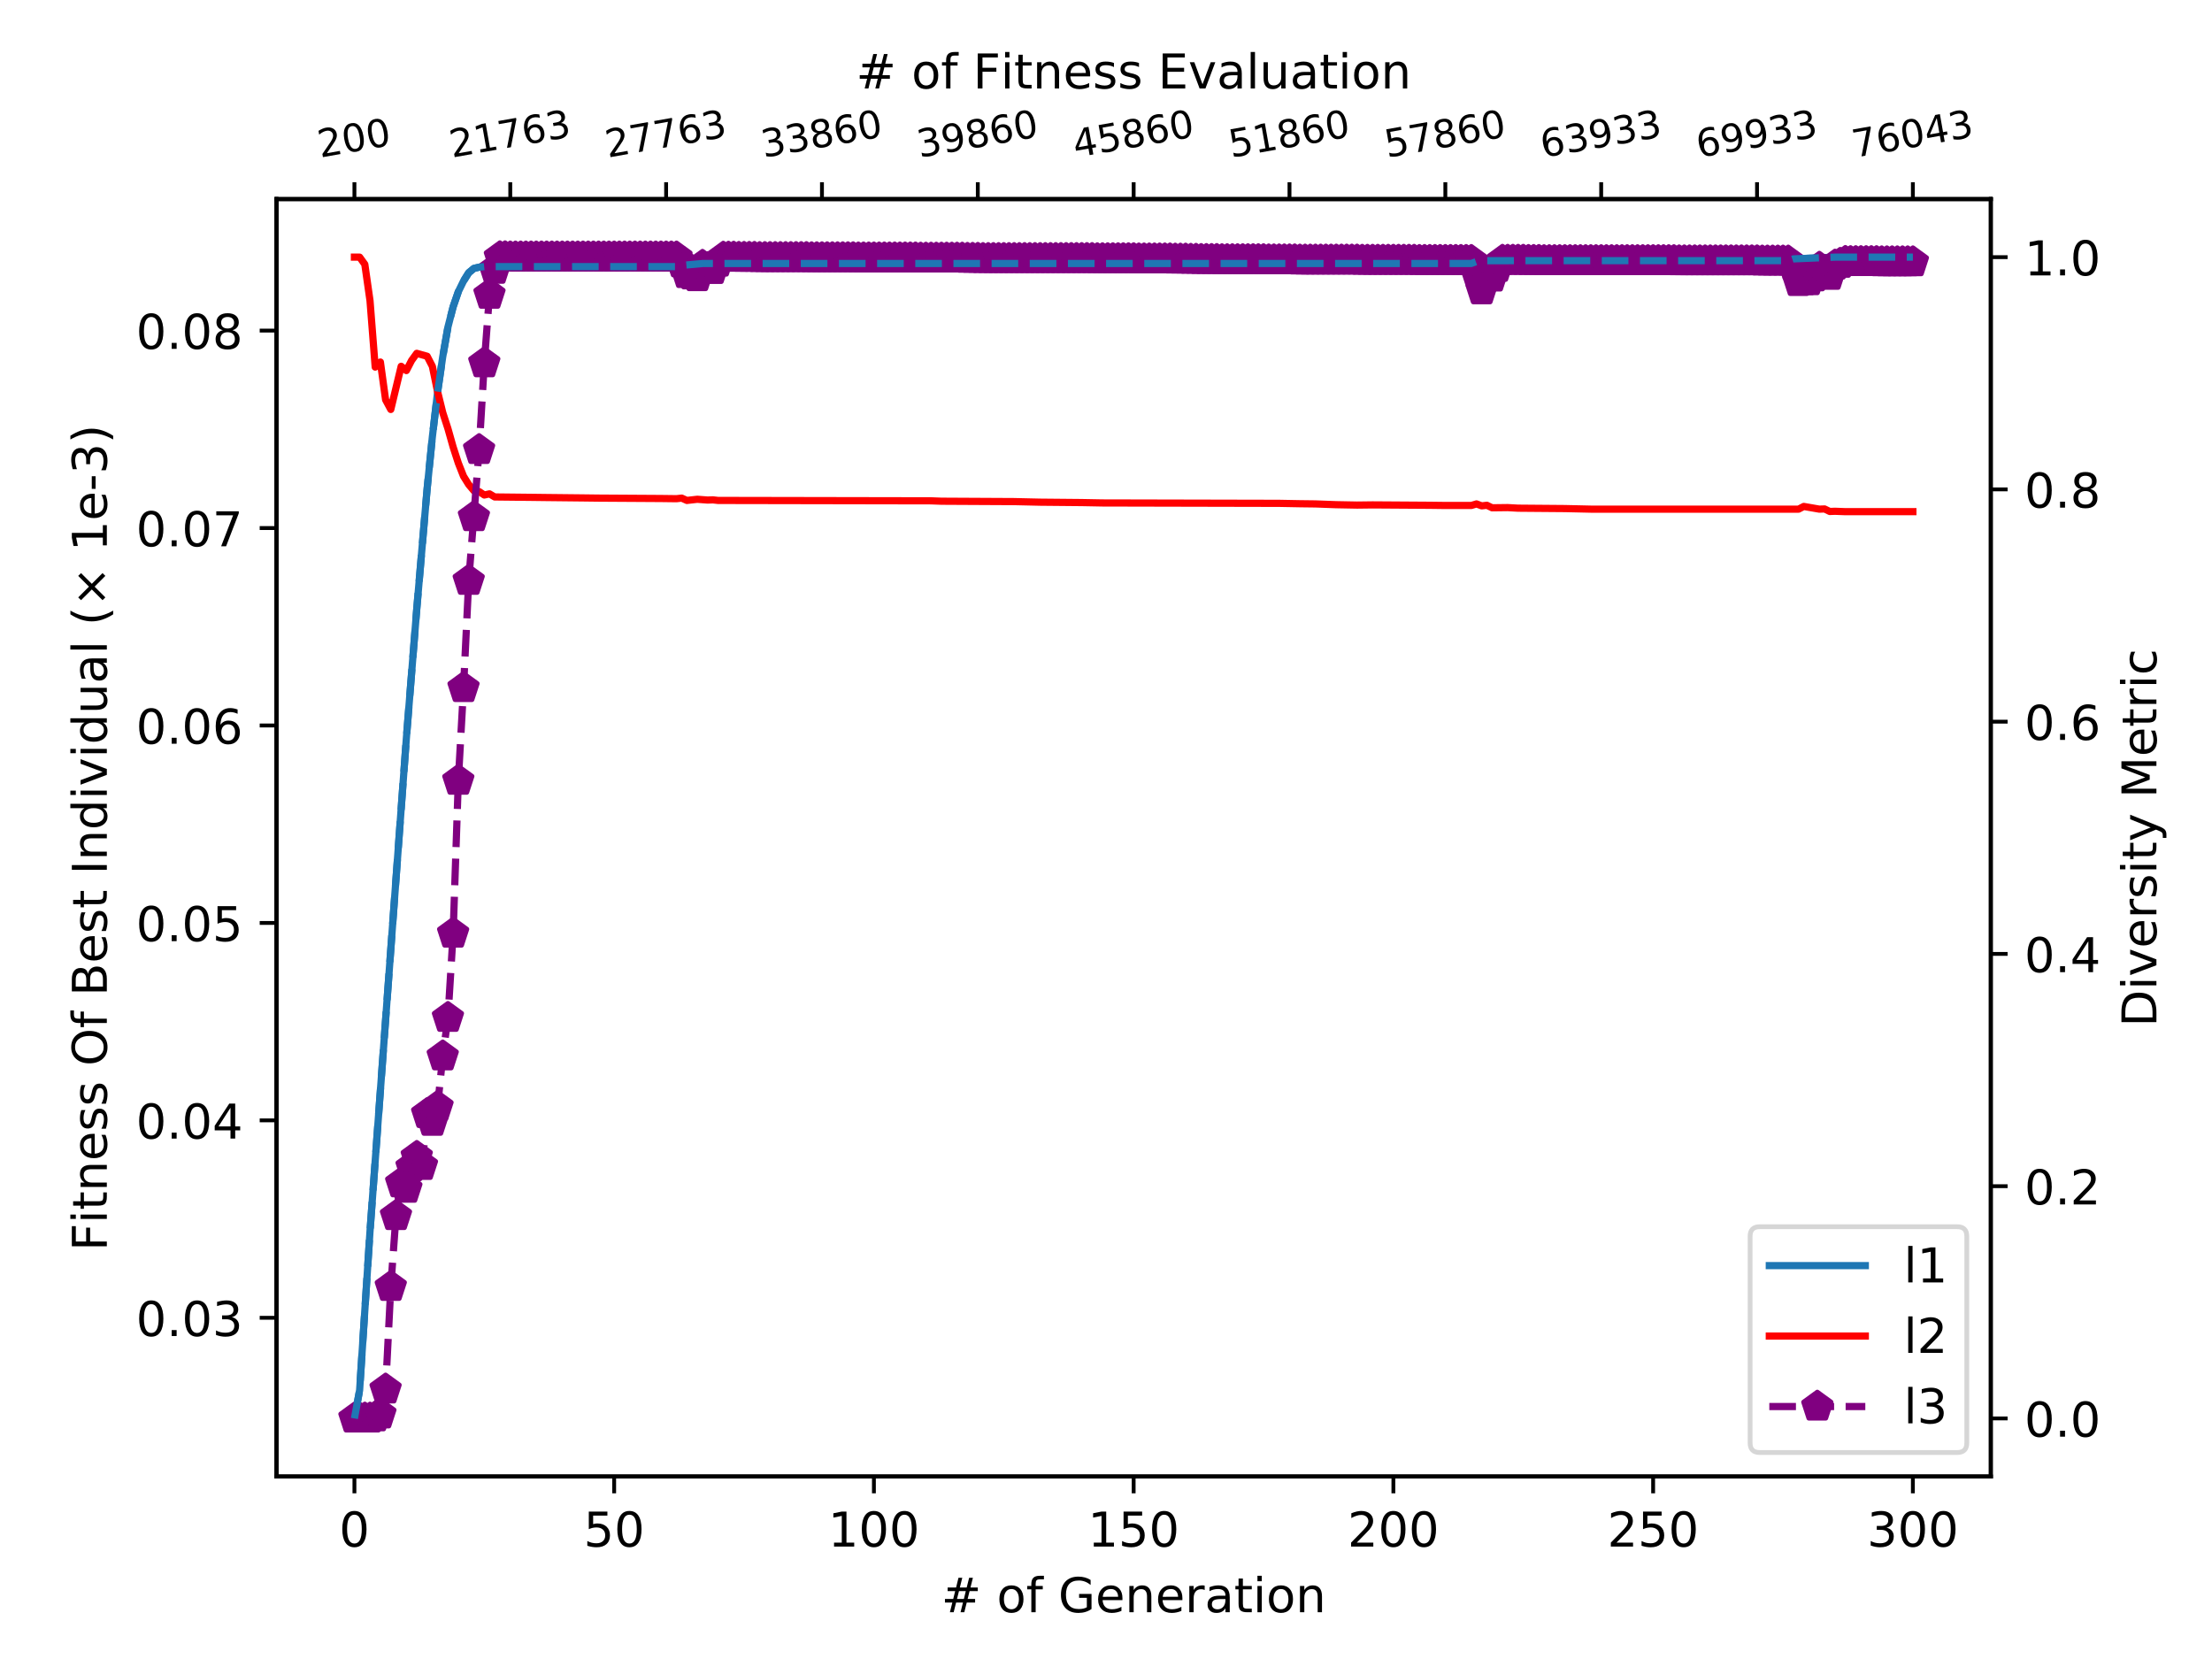 <?xml version="1.0" encoding="utf-8" standalone="no"?>
<!DOCTYPE svg PUBLIC "-//W3C//DTD SVG 1.1//EN"
  "http://www.w3.org/Graphics/SVG/1.1/DTD/svg11.dtd">
<!-- Created with matplotlib (https://matplotlib.org/) -->
<svg height="345.6pt" version="1.1" viewBox="0 0 460.8 345.6" width="460.8pt" xmlns="http://www.w3.org/2000/svg" xmlns:xlink="http://www.w3.org/1999/xlink">
 <defs>
  <style type="text/css">
*{stroke-linecap:butt;stroke-linejoin:round;}
  </style>
 </defs>
 <g id="figure_1">
  <g id="patch_1">
   <path d="M 0 345.6 
L 460.8 345.6 
L 460.8 0 
L 0 0 
z
" style="fill:#ffffff;"/>
  </g>
  <g id="axes_1">
   <g id="patch_2">
    <path d="M 57.6 307.584 
L 414.72 307.584 
L 414.72 41.472 
L 57.6 41.472 
z
" style="fill:#ffffff;"/>
   </g>
   <g id="matplotlib.axis_1">
    <g id="xtick_1">
     <g id="line2d_1">
      <defs>
       <path d="M 0 0 
L 0 3.5 
" id="mc065b4e7d9" style="stroke:#000000;stroke-width:0.8;"/>
      </defs>
      <g>
       <use style="stroke:#000000;stroke-width:0.8;" x="73.833" xlink:href="#mc065b4e7d9" y="307.584"/>
      </g>
     </g>
     <g id="text_1">
      <!-- 0 -->
      <defs>
       <path d="M 31.781 66.406 
Q 24.172 66.406 20.328 58.906 
Q 16.5 51.422 16.5 36.375 
Q 16.5 21.391 20.328 13.891 
Q 24.172 6.391 31.781 6.391 
Q 39.453 6.391 43.281 13.891 
Q 47.125 21.391 47.125 36.375 
Q 47.125 51.422 43.281 58.906 
Q 39.453 66.406 31.781 66.406 
z
M 31.781 74.219 
Q 44.047 74.219 50.516 64.516 
Q 56.984 54.828 56.984 36.375 
Q 56.984 17.969 50.516 8.266 
Q 44.047 -1.422 31.781 -1.422 
Q 19.531 -1.422 13.062 8.266 
Q 6.594 17.969 6.594 36.375 
Q 6.594 54.828 13.062 64.516 
Q 19.531 74.219 31.781 74.219 
z
" id="DejaVuSans-48"/>
      </defs>
      <g transform="translate(70.651 322.182)scale(0.1 -0.1)">
       <use xlink:href="#DejaVuSans-48"/>
      </g>
     </g>
    </g>
    <g id="xtick_2">
     <g id="line2d_2">
      <g>
       <use style="stroke:#000000;stroke-width:0.8;" x="127.942" xlink:href="#mc065b4e7d9" y="307.584"/>
      </g>
     </g>
     <g id="text_2">
      <!-- 50 -->
      <defs>
       <path d="M 10.797 72.906 
L 49.516 72.906 
L 49.516 64.594 
L 19.828 64.594 
L 19.828 46.734 
Q 21.969 47.469 24.109 47.828 
Q 26.266 48.188 28.422 48.188 
Q 40.625 48.188 47.75 41.5 
Q 54.891 34.812 54.891 23.391 
Q 54.891 11.625 47.562 5.094 
Q 40.234 -1.422 26.906 -1.422 
Q 22.312 -1.422 17.547 -0.641 
Q 12.797 0.141 7.719 1.703 
L 7.719 11.625 
Q 12.109 9.234 16.797 8.062 
Q 21.484 6.891 26.703 6.891 
Q 35.156 6.891 40.078 11.328 
Q 45.016 15.766 45.016 23.391 
Q 45.016 31 40.078 35.438 
Q 35.156 39.891 26.703 39.891 
Q 22.75 39.891 18.812 39.016 
Q 14.891 38.141 10.797 36.281 
z
" id="DejaVuSans-53"/>
      </defs>
      <g transform="translate(121.579 322.182)scale(0.1 -0.1)">
       <use xlink:href="#DejaVuSans-53"/>
       <use x="63.623" xlink:href="#DejaVuSans-48"/>
      </g>
     </g>
    </g>
    <g id="xtick_3">
     <g id="line2d_3">
      <g>
       <use style="stroke:#000000;stroke-width:0.8;" x="182.051" xlink:href="#mc065b4e7d9" y="307.584"/>
      </g>
     </g>
     <g id="text_3">
      <!-- 100 -->
      <defs>
       <path d="M 12.406 8.297 
L 28.516 8.297 
L 28.516 63.922 
L 10.984 60.406 
L 10.984 69.391 
L 28.422 72.906 
L 38.281 72.906 
L 38.281 8.297 
L 54.391 8.297 
L 54.391 0 
L 12.406 0 
z
" id="DejaVuSans-49"/>
      </defs>
      <g transform="translate(172.507 322.182)scale(0.1 -0.1)">
       <use xlink:href="#DejaVuSans-49"/>
       <use x="63.623" xlink:href="#DejaVuSans-48"/>
       <use x="127.246" xlink:href="#DejaVuSans-48"/>
      </g>
     </g>
    </g>
    <g id="xtick_4">
     <g id="line2d_4">
      <g>
       <use style="stroke:#000000;stroke-width:0.8;" x="236.16" xlink:href="#mc065b4e7d9" y="307.584"/>
      </g>
     </g>
     <g id="text_4">
      <!-- 150 -->
      <g transform="translate(226.616 322.182)scale(0.1 -0.1)">
       <use xlink:href="#DejaVuSans-49"/>
       <use x="63.623" xlink:href="#DejaVuSans-53"/>
       <use x="127.246" xlink:href="#DejaVuSans-48"/>
      </g>
     </g>
    </g>
    <g id="xtick_5">
     <g id="line2d_5">
      <g>
       <use style="stroke:#000000;stroke-width:0.8;" x="290.269" xlink:href="#mc065b4e7d9" y="307.584"/>
      </g>
     </g>
     <g id="text_5">
      <!-- 200 -->
      <defs>
       <path d="M 19.188 8.297 
L 53.609 8.297 
L 53.609 0 
L 7.328 0 
L 7.328 8.297 
Q 12.938 14.109 22.625 23.891 
Q 32.328 33.688 34.812 36.531 
Q 39.547 41.844 41.422 45.531 
Q 43.312 49.219 43.312 52.781 
Q 43.312 58.594 39.234 62.25 
Q 35.156 65.922 28.609 65.922 
Q 23.969 65.922 18.812 64.312 
Q 13.672 62.703 7.812 59.422 
L 7.812 69.391 
Q 13.766 71.781 18.938 73 
Q 24.125 74.219 28.422 74.219 
Q 39.75 74.219 46.484 68.547 
Q 53.219 62.891 53.219 53.422 
Q 53.219 48.922 51.531 44.891 
Q 49.859 40.875 45.406 35.406 
Q 44.188 33.984 37.641 27.219 
Q 31.109 20.453 19.188 8.297 
z
" id="DejaVuSans-50"/>
      </defs>
      <g transform="translate(280.725 322.182)scale(0.1 -0.1)">
       <use xlink:href="#DejaVuSans-50"/>
       <use x="63.623" xlink:href="#DejaVuSans-48"/>
       <use x="127.246" xlink:href="#DejaVuSans-48"/>
      </g>
     </g>
    </g>
    <g id="xtick_6">
     <g id="line2d_6">
      <g>
       <use style="stroke:#000000;stroke-width:0.8;" x="344.378" xlink:href="#mc065b4e7d9" y="307.584"/>
      </g>
     </g>
     <g id="text_6">
      <!-- 250 -->
      <g transform="translate(334.834 322.182)scale(0.1 -0.1)">
       <use xlink:href="#DejaVuSans-50"/>
       <use x="63.623" xlink:href="#DejaVuSans-53"/>
       <use x="127.246" xlink:href="#DejaVuSans-48"/>
      </g>
     </g>
    </g>
    <g id="xtick_7">
     <g id="line2d_7">
      <g>
       <use style="stroke:#000000;stroke-width:0.8;" x="398.487" xlink:href="#mc065b4e7d9" y="307.584"/>
      </g>
     </g>
     <g id="text_7">
      <!-- 300 -->
      <defs>
       <path d="M 40.578 39.312 
Q 47.656 37.797 51.625 33 
Q 55.609 28.219 55.609 21.188 
Q 55.609 10.406 48.188 4.484 
Q 40.766 -1.422 27.094 -1.422 
Q 22.516 -1.422 17.656 -0.516 
Q 12.797 0.391 7.625 2.203 
L 7.625 11.719 
Q 11.719 9.328 16.594 8.109 
Q 21.484 6.891 26.812 6.891 
Q 36.078 6.891 40.938 10.547 
Q 45.797 14.203 45.797 21.188 
Q 45.797 27.641 41.281 31.266 
Q 36.766 34.906 28.719 34.906 
L 20.219 34.906 
L 20.219 43.016 
L 29.109 43.016 
Q 36.375 43.016 40.234 45.922 
Q 44.094 48.828 44.094 54.297 
Q 44.094 59.906 40.109 62.906 
Q 36.141 65.922 28.719 65.922 
Q 24.656 65.922 20.016 65.031 
Q 15.375 64.156 9.812 62.312 
L 9.812 71.094 
Q 15.438 72.656 20.344 73.438 
Q 25.25 74.219 29.594 74.219 
Q 40.828 74.219 47.359 69.109 
Q 53.906 64.016 53.906 55.328 
Q 53.906 49.266 50.438 45.094 
Q 46.969 40.922 40.578 39.312 
z
" id="DejaVuSans-51"/>
      </defs>
      <g transform="translate(388.944 322.182)scale(0.1 -0.1)">
       <use xlink:href="#DejaVuSans-51"/>
       <use x="63.623" xlink:href="#DejaVuSans-48"/>
       <use x="127.246" xlink:href="#DejaVuSans-48"/>
      </g>
     </g>
    </g>
    <g id="text_8">
     <!-- # of Generation -->
     <defs>
      <path d="M 51.125 44 
L 36.922 44 
L 32.812 27.688 
L 47.125 27.688 
z
M 43.797 71.781 
L 38.719 51.516 
L 52.984 51.516 
L 58.109 71.781 
L 65.922 71.781 
L 60.891 51.516 
L 76.125 51.516 
L 76.125 44 
L 58.984 44 
L 54.984 27.688 
L 70.516 27.688 
L 70.516 20.219 
L 53.078 20.219 
L 48 0 
L 40.188 0 
L 45.219 20.219 
L 30.906 20.219 
L 25.875 0 
L 18.016 0 
L 23.094 20.219 
L 7.719 20.219 
L 7.719 27.688 
L 24.906 27.688 
L 29 44 
L 13.281 44 
L 13.281 51.516 
L 30.906 51.516 
L 35.891 71.781 
z
" id="DejaVuSans-35"/>
      <path id="DejaVuSans-32"/>
      <path d="M 30.609 48.391 
Q 23.391 48.391 19.188 42.75 
Q 14.984 37.109 14.984 27.297 
Q 14.984 17.484 19.156 11.844 
Q 23.344 6.203 30.609 6.203 
Q 37.797 6.203 41.984 11.859 
Q 46.188 17.531 46.188 27.297 
Q 46.188 37.016 41.984 42.703 
Q 37.797 48.391 30.609 48.391 
z
M 30.609 56 
Q 42.328 56 49.016 48.375 
Q 55.719 40.766 55.719 27.297 
Q 55.719 13.875 49.016 6.219 
Q 42.328 -1.422 30.609 -1.422 
Q 18.844 -1.422 12.172 6.219 
Q 5.516 13.875 5.516 27.297 
Q 5.516 40.766 12.172 48.375 
Q 18.844 56 30.609 56 
z
" id="DejaVuSans-111"/>
      <path d="M 37.109 75.984 
L 37.109 68.5 
L 28.516 68.5 
Q 23.688 68.5 21.797 66.547 
Q 19.922 64.594 19.922 59.516 
L 19.922 54.688 
L 34.719 54.688 
L 34.719 47.703 
L 19.922 47.703 
L 19.922 0 
L 10.891 0 
L 10.891 47.703 
L 2.297 47.703 
L 2.297 54.688 
L 10.891 54.688 
L 10.891 58.5 
Q 10.891 67.625 15.141 71.797 
Q 19.391 75.984 28.609 75.984 
z
" id="DejaVuSans-102"/>
      <path d="M 59.516 10.406 
L 59.516 29.984 
L 43.406 29.984 
L 43.406 38.094 
L 69.281 38.094 
L 69.281 6.781 
Q 63.578 2.734 56.688 0.656 
Q 49.812 -1.422 42 -1.422 
Q 24.906 -1.422 15.25 8.562 
Q 5.609 18.562 5.609 36.375 
Q 5.609 54.25 15.25 64.234 
Q 24.906 74.219 42 74.219 
Q 49.125 74.219 55.547 72.453 
Q 61.969 70.703 67.391 67.281 
L 67.391 56.781 
Q 61.922 61.422 55.766 63.766 
Q 49.609 66.109 42.828 66.109 
Q 29.438 66.109 22.719 58.641 
Q 16.016 51.172 16.016 36.375 
Q 16.016 21.625 22.719 14.156 
Q 29.438 6.688 42.828 6.688 
Q 48.047 6.688 52.141 7.594 
Q 56.25 8.5 59.516 10.406 
z
" id="DejaVuSans-71"/>
      <path d="M 56.203 29.594 
L 56.203 25.203 
L 14.891 25.203 
Q 15.484 15.922 20.484 11.062 
Q 25.484 6.203 34.422 6.203 
Q 39.594 6.203 44.453 7.469 
Q 49.312 8.734 54.109 11.281 
L 54.109 2.781 
Q 49.266 0.734 44.188 -0.344 
Q 39.109 -1.422 33.891 -1.422 
Q 20.797 -1.422 13.156 6.188 
Q 5.516 13.812 5.516 26.812 
Q 5.516 40.234 12.766 48.109 
Q 20.016 56 32.328 56 
Q 43.359 56 49.781 48.891 
Q 56.203 41.797 56.203 29.594 
z
M 47.219 32.234 
Q 47.125 39.594 43.094 43.984 
Q 39.062 48.391 32.422 48.391 
Q 24.906 48.391 20.391 44.141 
Q 15.875 39.891 15.188 32.172 
z
" id="DejaVuSans-101"/>
      <path d="M 54.891 33.016 
L 54.891 0 
L 45.906 0 
L 45.906 32.719 
Q 45.906 40.484 42.875 44.328 
Q 39.844 48.188 33.797 48.188 
Q 26.516 48.188 22.312 43.547 
Q 18.109 38.922 18.109 30.906 
L 18.109 0 
L 9.078 0 
L 9.078 54.688 
L 18.109 54.688 
L 18.109 46.188 
Q 21.344 51.125 25.703 53.562 
Q 30.078 56 35.797 56 
Q 45.219 56 50.047 50.172 
Q 54.891 44.344 54.891 33.016 
z
" id="DejaVuSans-110"/>
      <path d="M 41.109 46.297 
Q 39.594 47.172 37.812 47.578 
Q 36.031 48 33.891 48 
Q 26.266 48 22.188 43.047 
Q 18.109 38.094 18.109 28.812 
L 18.109 0 
L 9.078 0 
L 9.078 54.688 
L 18.109 54.688 
L 18.109 46.188 
Q 20.953 51.172 25.484 53.578 
Q 30.031 56 36.531 56 
Q 37.453 56 38.578 55.875 
Q 39.703 55.766 41.062 55.516 
z
" id="DejaVuSans-114"/>
      <path d="M 34.281 27.484 
Q 23.391 27.484 19.188 25 
Q 14.984 22.516 14.984 16.5 
Q 14.984 11.719 18.141 8.906 
Q 21.297 6.109 26.703 6.109 
Q 34.188 6.109 38.703 11.406 
Q 43.219 16.703 43.219 25.484 
L 43.219 27.484 
z
M 52.203 31.203 
L 52.203 0 
L 43.219 0 
L 43.219 8.297 
Q 40.141 3.328 35.547 0.953 
Q 30.953 -1.422 24.312 -1.422 
Q 15.922 -1.422 10.953 3.297 
Q 6 8.016 6 15.922 
Q 6 25.141 12.172 29.828 
Q 18.359 34.516 30.609 34.516 
L 43.219 34.516 
L 43.219 35.406 
Q 43.219 41.609 39.141 45 
Q 35.062 48.391 27.688 48.391 
Q 23 48.391 18.547 47.266 
Q 14.109 46.141 10.016 43.891 
L 10.016 52.203 
Q 14.938 54.109 19.578 55.047 
Q 24.219 56 28.609 56 
Q 40.484 56 46.344 49.844 
Q 52.203 43.703 52.203 31.203 
z
" id="DejaVuSans-97"/>
      <path d="M 18.312 70.219 
L 18.312 54.688 
L 36.812 54.688 
L 36.812 47.703 
L 18.312 47.703 
L 18.312 18.016 
Q 18.312 11.328 20.141 9.422 
Q 21.969 7.516 27.594 7.516 
L 36.812 7.516 
L 36.812 0 
L 27.594 0 
Q 17.188 0 13.234 3.875 
Q 9.281 7.766 9.281 18.016 
L 9.281 47.703 
L 2.688 47.703 
L 2.688 54.688 
L 9.281 54.688 
L 9.281 70.219 
z
" id="DejaVuSans-116"/>
      <path d="M 9.422 54.688 
L 18.406 54.688 
L 18.406 0 
L 9.422 0 
z
M 9.422 75.984 
L 18.406 75.984 
L 18.406 64.594 
L 9.422 64.594 
z
" id="DejaVuSans-105"/>
     </defs>
     <g transform="translate(196.08 335.861)scale(0.1 -0.1)">
      <use xlink:href="#DejaVuSans-35"/>
      <use x="83.789" xlink:href="#DejaVuSans-32"/>
      <use x="115.576" xlink:href="#DejaVuSans-111"/>
      <use x="176.758" xlink:href="#DejaVuSans-102"/>
      <use x="211.963" xlink:href="#DejaVuSans-32"/>
      <use x="243.75" xlink:href="#DejaVuSans-71"/>
      <use x="321.24" xlink:href="#DejaVuSans-101"/>
      <use x="382.764" xlink:href="#DejaVuSans-110"/>
      <use x="446.143" xlink:href="#DejaVuSans-101"/>
      <use x="507.666" xlink:href="#DejaVuSans-114"/>
      <use x="548.779" xlink:href="#DejaVuSans-97"/>
      <use x="610.059" xlink:href="#DejaVuSans-116"/>
      <use x="649.268" xlink:href="#DejaVuSans-105"/>
      <use x="677.051" xlink:href="#DejaVuSans-111"/>
      <use x="738.232" xlink:href="#DejaVuSans-110"/>
     </g>
    </g>
   </g>
   <g id="matplotlib.axis_2">
    <g id="ytick_1">
     <g id="line2d_8">
      <defs>
       <path d="M 0 0 
L -3.5 0 
" id="m39cac743c9" style="stroke:#000000;stroke-width:0.8;"/>
      </defs>
      <g>
       <use style="stroke:#000000;stroke-width:0.8;" x="57.6" xlink:href="#m39cac743c9" y="274.52"/>
      </g>
     </g>
     <g id="text_9">
      <!-- 0.03 -->
      <defs>
       <path d="M 10.688 12.406 
L 21 12.406 
L 21 0 
L 10.688 0 
z
" id="DejaVuSans-46"/>
      </defs>
      <g transform="translate(28.334 278.319)scale(0.1 -0.1)">
       <use xlink:href="#DejaVuSans-48"/>
       <use x="63.623" xlink:href="#DejaVuSans-46"/>
       <use x="95.41" xlink:href="#DejaVuSans-48"/>
       <use x="159.033" xlink:href="#DejaVuSans-51"/>
      </g>
     </g>
    </g>
    <g id="ytick_2">
     <g id="line2d_9">
      <g>
       <use style="stroke:#000000;stroke-width:0.8;" x="57.6" xlink:href="#m39cac743c9" y="233.39"/>
      </g>
     </g>
     <g id="text_10">
      <!-- 0.04 -->
      <defs>
       <path d="M 37.797 64.312 
L 12.891 25.391 
L 37.797 25.391 
z
M 35.203 72.906 
L 47.609 72.906 
L 47.609 25.391 
L 58.016 25.391 
L 58.016 17.188 
L 47.609 17.188 
L 47.609 0 
L 37.797 0 
L 37.797 17.188 
L 4.891 17.188 
L 4.891 26.703 
z
" id="DejaVuSans-52"/>
      </defs>
      <g transform="translate(28.334 237.189)scale(0.1 -0.1)">
       <use xlink:href="#DejaVuSans-48"/>
       <use x="63.623" xlink:href="#DejaVuSans-46"/>
       <use x="95.41" xlink:href="#DejaVuSans-48"/>
       <use x="159.033" xlink:href="#DejaVuSans-52"/>
      </g>
     </g>
    </g>
    <g id="ytick_3">
     <g id="line2d_10">
      <g>
       <use style="stroke:#000000;stroke-width:0.8;" x="57.6" xlink:href="#m39cac743c9" y="192.261"/>
      </g>
     </g>
     <g id="text_11">
      <!-- 0.05 -->
      <g transform="translate(28.334 196.06)scale(0.1 -0.1)">
       <use xlink:href="#DejaVuSans-48"/>
       <use x="63.623" xlink:href="#DejaVuSans-46"/>
       <use x="95.41" xlink:href="#DejaVuSans-48"/>
       <use x="159.033" xlink:href="#DejaVuSans-53"/>
      </g>
     </g>
    </g>
    <g id="ytick_4">
     <g id="line2d_11">
      <g>
       <use style="stroke:#000000;stroke-width:0.8;" x="57.6" xlink:href="#m39cac743c9" y="151.131"/>
      </g>
     </g>
     <g id="text_12">
      <!-- 0.06 -->
      <defs>
       <path d="M 33.016 40.375 
Q 26.375 40.375 22.484 35.828 
Q 18.609 31.297 18.609 23.391 
Q 18.609 15.531 22.484 10.953 
Q 26.375 6.391 33.016 6.391 
Q 39.656 6.391 43.531 10.953 
Q 47.406 15.531 47.406 23.391 
Q 47.406 31.297 43.531 35.828 
Q 39.656 40.375 33.016 40.375 
z
M 52.594 71.297 
L 52.594 62.312 
Q 48.875 64.062 45.094 64.984 
Q 41.312 65.922 37.594 65.922 
Q 27.828 65.922 22.672 59.328 
Q 17.531 52.734 16.797 39.406 
Q 19.672 43.656 24.016 45.922 
Q 28.375 48.188 33.594 48.188 
Q 44.578 48.188 50.953 41.516 
Q 57.328 34.859 57.328 23.391 
Q 57.328 12.156 50.688 5.359 
Q 44.047 -1.422 33.016 -1.422 
Q 20.359 -1.422 13.672 8.266 
Q 6.984 17.969 6.984 36.375 
Q 6.984 53.656 15.188 63.938 
Q 23.391 74.219 37.203 74.219 
Q 40.922 74.219 44.703 73.484 
Q 48.484 72.75 52.594 71.297 
z
" id="DejaVuSans-54"/>
      </defs>
      <g transform="translate(28.334 154.93)scale(0.1 -0.1)">
       <use xlink:href="#DejaVuSans-48"/>
       <use x="63.623" xlink:href="#DejaVuSans-46"/>
       <use x="95.41" xlink:href="#DejaVuSans-48"/>
       <use x="159.033" xlink:href="#DejaVuSans-54"/>
      </g>
     </g>
    </g>
    <g id="ytick_5">
     <g id="line2d_12">
      <g>
       <use style="stroke:#000000;stroke-width:0.8;" x="57.6" xlink:href="#m39cac743c9" y="110.002"/>
      </g>
     </g>
     <g id="text_13">
      <!-- 0.07 -->
      <defs>
       <path d="M 8.203 72.906 
L 55.078 72.906 
L 55.078 68.703 
L 28.609 0 
L 18.312 0 
L 43.219 64.594 
L 8.203 64.594 
z
" id="DejaVuSans-55"/>
      </defs>
      <g transform="translate(28.334 113.801)scale(0.1 -0.1)">
       <use xlink:href="#DejaVuSans-48"/>
       <use x="63.623" xlink:href="#DejaVuSans-46"/>
       <use x="95.41" xlink:href="#DejaVuSans-48"/>
       <use x="159.033" xlink:href="#DejaVuSans-55"/>
      </g>
     </g>
    </g>
    <g id="ytick_6">
     <g id="line2d_13">
      <g>
       <use style="stroke:#000000;stroke-width:0.8;" x="57.6" xlink:href="#m39cac743c9" y="68.872"/>
      </g>
     </g>
     <g id="text_14">
      <!-- 0.08 -->
      <defs>
       <path d="M 31.781 34.625 
Q 24.75 34.625 20.719 30.859 
Q 16.703 27.094 16.703 20.516 
Q 16.703 13.922 20.719 10.156 
Q 24.75 6.391 31.781 6.391 
Q 38.812 6.391 42.859 10.172 
Q 46.922 13.969 46.922 20.516 
Q 46.922 27.094 42.891 30.859 
Q 38.875 34.625 31.781 34.625 
z
M 21.922 38.812 
Q 15.578 40.375 12.031 44.719 
Q 8.5 49.078 8.5 55.328 
Q 8.5 64.062 14.719 69.141 
Q 20.953 74.219 31.781 74.219 
Q 42.672 74.219 48.875 69.141 
Q 55.078 64.062 55.078 55.328 
Q 55.078 49.078 51.531 44.719 
Q 48 40.375 41.703 38.812 
Q 48.828 37.156 52.797 32.312 
Q 56.781 27.484 56.781 20.516 
Q 56.781 9.906 50.312 4.234 
Q 43.844 -1.422 31.781 -1.422 
Q 19.734 -1.422 13.25 4.234 
Q 6.781 9.906 6.781 20.516 
Q 6.781 27.484 10.781 32.312 
Q 14.797 37.156 21.922 38.812 
z
M 18.312 54.391 
Q 18.312 48.734 21.844 45.562 
Q 25.391 42.391 31.781 42.391 
Q 38.141 42.391 41.719 45.562 
Q 45.312 48.734 45.312 54.391 
Q 45.312 60.062 41.719 63.234 
Q 38.141 66.406 31.781 66.406 
Q 25.391 66.406 21.844 63.234 
Q 18.312 60.062 18.312 54.391 
z
" id="DejaVuSans-56"/>
      </defs>
      <g transform="translate(28.334 72.671)scale(0.1 -0.1)">
       <use xlink:href="#DejaVuSans-48"/>
       <use x="63.623" xlink:href="#DejaVuSans-46"/>
       <use x="95.41" xlink:href="#DejaVuSans-48"/>
       <use x="159.033" xlink:href="#DejaVuSans-56"/>
      </g>
     </g>
    </g>
    <g id="text_15">
     <!-- Fitness Of Best Individual (× 1e-3) -->
     <defs>
      <path d="M 9.812 72.906 
L 51.703 72.906 
L 51.703 64.594 
L 19.672 64.594 
L 19.672 43.109 
L 48.578 43.109 
L 48.578 34.812 
L 19.672 34.812 
L 19.672 0 
L 9.812 0 
z
" id="DejaVuSans-70"/>
      <path d="M 44.281 53.078 
L 44.281 44.578 
Q 40.484 46.531 36.375 47.5 
Q 32.281 48.484 27.875 48.484 
Q 21.188 48.484 17.844 46.438 
Q 14.5 44.391 14.5 40.281 
Q 14.5 37.156 16.891 35.375 
Q 19.281 33.594 26.516 31.984 
L 29.594 31.297 
Q 39.156 29.25 43.188 25.516 
Q 47.219 21.781 47.219 15.094 
Q 47.219 7.469 41.188 3.016 
Q 35.156 -1.422 24.609 -1.422 
Q 20.219 -1.422 15.453 -0.562 
Q 10.688 0.297 5.422 2 
L 5.422 11.281 
Q 10.406 8.688 15.234 7.391 
Q 20.062 6.109 24.812 6.109 
Q 31.156 6.109 34.562 8.281 
Q 37.984 10.453 37.984 14.406 
Q 37.984 18.062 35.516 20.016 
Q 33.062 21.969 24.703 23.781 
L 21.578 24.516 
Q 13.234 26.266 9.516 29.906 
Q 5.812 33.547 5.812 39.891 
Q 5.812 47.609 11.281 51.797 
Q 16.75 56 26.812 56 
Q 31.781 56 36.172 55.266 
Q 40.578 54.547 44.281 53.078 
z
" id="DejaVuSans-115"/>
      <path d="M 39.406 66.219 
Q 28.656 66.219 22.328 58.203 
Q 16.016 50.203 16.016 36.375 
Q 16.016 22.609 22.328 14.594 
Q 28.656 6.594 39.406 6.594 
Q 50.141 6.594 56.422 14.594 
Q 62.703 22.609 62.703 36.375 
Q 62.703 50.203 56.422 58.203 
Q 50.141 66.219 39.406 66.219 
z
M 39.406 74.219 
Q 54.734 74.219 63.906 63.938 
Q 73.094 53.656 73.094 36.375 
Q 73.094 19.141 63.906 8.859 
Q 54.734 -1.422 39.406 -1.422 
Q 24.031 -1.422 14.812 8.828 
Q 5.609 19.094 5.609 36.375 
Q 5.609 53.656 14.812 63.938 
Q 24.031 74.219 39.406 74.219 
z
" id="DejaVuSans-79"/>
      <path d="M 19.672 34.812 
L 19.672 8.109 
L 35.5 8.109 
Q 43.453 8.109 47.281 11.406 
Q 51.125 14.703 51.125 21.484 
Q 51.125 28.328 47.281 31.562 
Q 43.453 34.812 35.5 34.812 
z
M 19.672 64.797 
L 19.672 42.828 
L 34.281 42.828 
Q 41.5 42.828 45.031 45.531 
Q 48.578 48.25 48.578 53.812 
Q 48.578 59.328 45.031 62.062 
Q 41.5 64.797 34.281 64.797 
z
M 9.812 72.906 
L 35.016 72.906 
Q 46.297 72.906 52.391 68.219 
Q 58.5 63.531 58.5 54.891 
Q 58.5 48.188 55.375 44.234 
Q 52.25 40.281 46.188 39.312 
Q 53.469 37.75 57.5 32.781 
Q 61.531 27.828 61.531 20.406 
Q 61.531 10.641 54.891 5.312 
Q 48.25 0 35.984 0 
L 9.812 0 
z
" id="DejaVuSans-66"/>
      <path d="M 9.812 72.906 
L 19.672 72.906 
L 19.672 0 
L 9.812 0 
z
" id="DejaVuSans-73"/>
      <path d="M 45.406 46.391 
L 45.406 75.984 
L 54.391 75.984 
L 54.391 0 
L 45.406 0 
L 45.406 8.203 
Q 42.578 3.328 38.25 0.953 
Q 33.938 -1.422 27.875 -1.422 
Q 17.969 -1.422 11.734 6.484 
Q 5.516 14.406 5.516 27.297 
Q 5.516 40.188 11.734 48.094 
Q 17.969 56 27.875 56 
Q 33.938 56 38.25 53.625 
Q 42.578 51.266 45.406 46.391 
z
M 14.797 27.297 
Q 14.797 17.391 18.875 11.75 
Q 22.953 6.109 30.078 6.109 
Q 37.203 6.109 41.297 11.75 
Q 45.406 17.391 45.406 27.297 
Q 45.406 37.203 41.297 42.844 
Q 37.203 48.484 30.078 48.484 
Q 22.953 48.484 18.875 42.844 
Q 14.797 37.203 14.797 27.297 
z
" id="DejaVuSans-100"/>
      <path d="M 2.984 54.688 
L 12.5 54.688 
L 29.594 8.797 
L 46.688 54.688 
L 56.203 54.688 
L 35.688 0 
L 23.484 0 
z
" id="DejaVuSans-118"/>
      <path d="M 8.5 21.578 
L 8.5 54.688 
L 17.484 54.688 
L 17.484 21.922 
Q 17.484 14.156 20.5 10.266 
Q 23.531 6.391 29.594 6.391 
Q 36.859 6.391 41.078 11.031 
Q 45.312 15.672 45.312 23.688 
L 45.312 54.688 
L 54.297 54.688 
L 54.297 0 
L 45.312 0 
L 45.312 8.406 
Q 42.047 3.422 37.719 1 
Q 33.406 -1.422 27.688 -1.422 
Q 18.266 -1.422 13.375 4.438 
Q 8.5 10.297 8.5 21.578 
z
M 31.109 56 
z
" id="DejaVuSans-117"/>
      <path d="M 9.422 75.984 
L 18.406 75.984 
L 18.406 0 
L 9.422 0 
z
" id="DejaVuSans-108"/>
      <path d="M 31 75.875 
Q 24.469 64.656 21.281 53.656 
Q 18.109 42.672 18.109 31.391 
Q 18.109 20.125 21.312 9.062 
Q 24.516 -2 31 -13.188 
L 23.188 -13.188 
Q 15.875 -1.703 12.234 9.375 
Q 8.594 20.453 8.594 31.391 
Q 8.594 42.281 12.203 53.312 
Q 15.828 64.359 23.188 75.875 
z
" id="DejaVuSans-40"/>
      <path d="M 70.125 53.719 
L 47.797 31.297 
L 70.125 8.984 
L 64.312 3.078 
L 41.891 25.484 
L 19.484 3.078 
L 13.719 8.984 
L 35.984 31.297 
L 13.719 53.719 
L 19.484 59.625 
L 41.891 37.203 
L 64.312 59.625 
z
" id="DejaVuSans-215"/>
      <path d="M 4.891 31.391 
L 31.203 31.391 
L 31.203 23.391 
L 4.891 23.391 
z
" id="DejaVuSans-45"/>
      <path d="M 8.016 75.875 
L 15.828 75.875 
Q 23.141 64.359 26.781 53.312 
Q 30.422 42.281 30.422 31.391 
Q 30.422 20.453 26.781 9.375 
Q 23.141 -1.703 15.828 -13.188 
L 8.016 -13.188 
Q 14.5 -2 17.703 9.062 
Q 20.906 20.125 20.906 31.391 
Q 20.906 42.672 17.703 53.656 
Q 14.5 64.656 8.016 75.875 
z
" id="DejaVuSans-41"/>
     </defs>
     <g transform="translate(22.255 260.601)rotate(-90)scale(0.1 -0.1)">
      <use xlink:href="#DejaVuSans-70"/>
      <use x="57.41" xlink:href="#DejaVuSans-105"/>
      <use x="85.193" xlink:href="#DejaVuSans-116"/>
      <use x="124.402" xlink:href="#DejaVuSans-110"/>
      <use x="187.781" xlink:href="#DejaVuSans-101"/>
      <use x="249.305" xlink:href="#DejaVuSans-115"/>
      <use x="301.404" xlink:href="#DejaVuSans-115"/>
      <use x="353.504" xlink:href="#DejaVuSans-32"/>
      <use x="385.291" xlink:href="#DejaVuSans-79"/>
      <use x="464.002" xlink:href="#DejaVuSans-102"/>
      <use x="499.207" xlink:href="#DejaVuSans-32"/>
      <use x="530.994" xlink:href="#DejaVuSans-66"/>
      <use x="599.598" xlink:href="#DejaVuSans-101"/>
      <use x="661.121" xlink:href="#DejaVuSans-115"/>
      <use x="713.221" xlink:href="#DejaVuSans-116"/>
      <use x="752.43" xlink:href="#DejaVuSans-32"/>
      <use x="784.217" xlink:href="#DejaVuSans-73"/>
      <use x="813.709" xlink:href="#DejaVuSans-110"/>
      <use x="877.088" xlink:href="#DejaVuSans-100"/>
      <use x="940.564" xlink:href="#DejaVuSans-105"/>
      <use x="968.348" xlink:href="#DejaVuSans-118"/>
      <use x="1027.527" xlink:href="#DejaVuSans-105"/>
      <use x="1055.311" xlink:href="#DejaVuSans-100"/>
      <use x="1118.787" xlink:href="#DejaVuSans-117"/>
      <use x="1182.166" xlink:href="#DejaVuSans-97"/>
      <use x="1243.445" xlink:href="#DejaVuSans-108"/>
      <use x="1271.229" xlink:href="#DejaVuSans-32"/>
      <use x="1303.016" xlink:href="#DejaVuSans-40"/>
      <use x="1342.029" xlink:href="#DejaVuSans-215"/>
      <use x="1425.818" xlink:href="#DejaVuSans-32"/>
      <use x="1457.605" xlink:href="#DejaVuSans-49"/>
      <use x="1521.229" xlink:href="#DejaVuSans-101"/>
      <use x="1582.752" xlink:href="#DejaVuSans-45"/>
      <use x="1618.836" xlink:href="#DejaVuSans-51"/>
      <use x="1682.459" xlink:href="#DejaVuSans-41"/>
     </g>
    </g>
   </g>
   <g id="line2d_14">
    <path clip-path="url(#pe7c7b6b4d9)" d="M 73.833 295.488 
L 74.915 289.602 
L 77.079 256.499 
L 84.655 153.777 
L 86.819 126.857 
L 88.983 101.788 
L 90.065 91.044 
L 91.148 81.767 
L 92.23 74.31 
L 93.312 68.142 
L 94.394 63.908 
L 95.476 60.767 
L 96.559 58.548 
L 97.641 56.817 
L 98.723 55.916 
L 99.805 55.66 
L 100.887 55.541 
L 140.928 55.541 
L 142.01 55.29 
L 146.339 54.896 
L 306.502 54.885 
L 307.584 54.486 
L 308.666 54.307 
L 372.515 54.3 
L 373.597 53.932 
L 382.255 53.568 
L 398.487 53.568 
L 398.487 53.568 
" style="fill:none;stroke:#1f77b4;stroke-linecap:square;stroke-width:1.5;"/>
   </g>
   <g id="patch_3">
    <path d="M 57.6 307.584 
L 57.6 41.472 
" style="fill:none;stroke:#000000;stroke-linecap:square;stroke-linejoin:miter;stroke-width:0.8;"/>
   </g>
   <g id="patch_4">
    <path d="M 414.72 307.584 
L 414.72 41.472 
" style="fill:none;stroke:#000000;stroke-linecap:square;stroke-linejoin:miter;stroke-width:0.8;"/>
   </g>
   <g id="patch_5">
    <path d="M 57.6 307.584 
L 414.72 307.584 
" style="fill:none;stroke:#000000;stroke-linecap:square;stroke-linejoin:miter;stroke-width:0.8;"/>
   </g>
   <g id="patch_6">
    <path d="M 57.6 41.472 
L 414.72 41.472 
" style="fill:none;stroke:#000000;stroke-linecap:square;stroke-linejoin:miter;stroke-width:0.8;"/>
   </g>
  </g>
  <g id="axes_2">
   <g id="matplotlib.axis_3">
    <g id="ytick_7">
     <g id="line2d_15">
      <defs>
       <path d="M 0 0 
L 3.5 0 
" id="m2df6be1999" style="stroke:#000000;stroke-width:0.8;"/>
      </defs>
      <g>
       <use style="stroke:#000000;stroke-width:0.8;" x="414.72" xlink:href="#m2df6be1999" y="295.488"/>
      </g>
     </g>
     <g id="text_16">
      <!-- 0.0 -->
      <g transform="translate(421.72 299.287)scale(0.1 -0.1)">
       <use xlink:href="#DejaVuSans-48"/>
       <use x="63.623" xlink:href="#DejaVuSans-46"/>
       <use x="95.41" xlink:href="#DejaVuSans-48"/>
      </g>
     </g>
    </g>
    <g id="ytick_8">
     <g id="line2d_16">
      <g>
       <use style="stroke:#000000;stroke-width:0.8;" x="414.72" xlink:href="#m2df6be1999" y="247.104"/>
      </g>
     </g>
     <g id="text_17">
      <!-- 0.2 -->
      <g transform="translate(421.72 250.903)scale(0.1 -0.1)">
       <use xlink:href="#DejaVuSans-48"/>
       <use x="63.623" xlink:href="#DejaVuSans-46"/>
       <use x="95.41" xlink:href="#DejaVuSans-50"/>
      </g>
     </g>
    </g>
    <g id="ytick_9">
     <g id="line2d_17">
      <g>
       <use style="stroke:#000000;stroke-width:0.8;" x="414.72" xlink:href="#m2df6be1999" y="198.72"/>
      </g>
     </g>
     <g id="text_18">
      <!-- 0.4 -->
      <g transform="translate(421.72 202.519)scale(0.1 -0.1)">
       <use xlink:href="#DejaVuSans-48"/>
       <use x="63.623" xlink:href="#DejaVuSans-46"/>
       <use x="95.41" xlink:href="#DejaVuSans-52"/>
      </g>
     </g>
    </g>
    <g id="ytick_10">
     <g id="line2d_18">
      <g>
       <use style="stroke:#000000;stroke-width:0.8;" x="414.72" xlink:href="#m2df6be1999" y="150.336"/>
      </g>
     </g>
     <g id="text_19">
      <!-- 0.6 -->
      <g transform="translate(421.72 154.135)scale(0.1 -0.1)">
       <use xlink:href="#DejaVuSans-48"/>
       <use x="63.623" xlink:href="#DejaVuSans-46"/>
       <use x="95.41" xlink:href="#DejaVuSans-54"/>
      </g>
     </g>
    </g>
    <g id="ytick_11">
     <g id="line2d_19">
      <g>
       <use style="stroke:#000000;stroke-width:0.8;" x="414.72" xlink:href="#m2df6be1999" y="101.952"/>
      </g>
     </g>
     <g id="text_20">
      <!-- 0.8 -->
      <g transform="translate(421.72 105.751)scale(0.1 -0.1)">
       <use xlink:href="#DejaVuSans-48"/>
       <use x="63.623" xlink:href="#DejaVuSans-46"/>
       <use x="95.41" xlink:href="#DejaVuSans-56"/>
      </g>
     </g>
    </g>
    <g id="ytick_12">
     <g id="line2d_20">
      <g>
       <use style="stroke:#000000;stroke-width:0.8;" x="414.72" xlink:href="#m2df6be1999" y="53.568"/>
      </g>
     </g>
     <g id="text_21">
      <!-- 1.0 -->
      <g transform="translate(421.72 57.367)scale(0.1 -0.1)">
       <use xlink:href="#DejaVuSans-49"/>
       <use x="63.623" xlink:href="#DejaVuSans-46"/>
       <use x="95.41" xlink:href="#DejaVuSans-48"/>
      </g>
     </g>
    </g>
    <g id="text_22">
     <!-- Diversity Metric -->
     <defs>
      <path d="M 19.672 64.797 
L 19.672 8.109 
L 31.594 8.109 
Q 46.688 8.109 53.688 14.938 
Q 60.688 21.781 60.688 36.531 
Q 60.688 51.172 53.688 57.984 
Q 46.688 64.797 31.594 64.797 
z
M 9.812 72.906 
L 30.078 72.906 
Q 51.266 72.906 61.172 64.094 
Q 71.094 55.281 71.094 36.531 
Q 71.094 17.672 61.125 8.828 
Q 51.172 0 30.078 0 
L 9.812 0 
z
" id="DejaVuSans-68"/>
      <path d="M 32.172 -5.078 
Q 28.375 -14.844 24.75 -17.812 
Q 21.141 -20.797 15.094 -20.797 
L 7.906 -20.797 
L 7.906 -13.281 
L 13.188 -13.281 
Q 16.891 -13.281 18.938 -11.516 
Q 21 -9.766 23.484 -3.219 
L 25.094 0.875 
L 2.984 54.688 
L 12.5 54.688 
L 29.594 11.922 
L 46.688 54.688 
L 56.203 54.688 
z
" id="DejaVuSans-121"/>
      <path d="M 9.812 72.906 
L 24.516 72.906 
L 43.109 23.297 
L 61.812 72.906 
L 76.516 72.906 
L 76.516 0 
L 66.891 0 
L 66.891 64.016 
L 48.094 14.016 
L 38.188 14.016 
L 19.391 64.016 
L 19.391 0 
L 9.812 0 
z
" id="DejaVuSans-77"/>
      <path d="M 48.781 52.594 
L 48.781 44.188 
Q 44.969 46.297 41.141 47.344 
Q 37.312 48.391 33.406 48.391 
Q 24.656 48.391 19.812 42.844 
Q 14.984 37.312 14.984 27.297 
Q 14.984 17.281 19.812 11.734 
Q 24.656 6.203 33.406 6.203 
Q 37.312 6.203 41.141 7.25 
Q 44.969 8.297 48.781 10.406 
L 48.781 2.094 
Q 45.016 0.344 40.984 -0.531 
Q 36.969 -1.422 32.422 -1.422 
Q 20.062 -1.422 12.781 6.344 
Q 5.516 14.109 5.516 27.297 
Q 5.516 40.672 12.859 48.328 
Q 20.219 56 33.016 56 
Q 37.156 56 41.109 55.141 
Q 45.062 54.297 48.781 52.594 
z
" id="DejaVuSans-99"/>
     </defs>
     <g transform="translate(449.222 213.905)rotate(-90)scale(0.1 -0.1)">
      <use xlink:href="#DejaVuSans-68"/>
      <use x="77.002" xlink:href="#DejaVuSans-105"/>
      <use x="104.785" xlink:href="#DejaVuSans-118"/>
      <use x="163.965" xlink:href="#DejaVuSans-101"/>
      <use x="225.488" xlink:href="#DejaVuSans-114"/>
      <use x="266.602" xlink:href="#DejaVuSans-115"/>
      <use x="318.701" xlink:href="#DejaVuSans-105"/>
      <use x="346.484" xlink:href="#DejaVuSans-116"/>
      <use x="385.693" xlink:href="#DejaVuSans-121"/>
      <use x="444.873" xlink:href="#DejaVuSans-32"/>
      <use x="476.66" xlink:href="#DejaVuSans-77"/>
      <use x="562.939" xlink:href="#DejaVuSans-101"/>
      <use x="624.463" xlink:href="#DejaVuSans-116"/>
      <use x="663.672" xlink:href="#DejaVuSans-114"/>
      <use x="704.785" xlink:href="#DejaVuSans-105"/>
      <use x="732.568" xlink:href="#DejaVuSans-99"/>
     </g>
    </g>
   </g>
   <g id="line2d_21">
    <path clip-path="url(#pe7c7b6b4d9)" d="M 73.833 53.568 
L 74.915 53.568 
L 75.997 55.06 
L 77.079 62.64 
L 78.161 76.47 
L 79.244 75.421 
L 80.326 83.284 
L 81.408 85.3 
L 83.572 76.308 
L 84.655 77.196 
L 85.737 75.099 
L 86.819 73.607 
L 88.983 74.212 
L 90.065 76.308 
L 91.148 81.55 
L 92.23 85.945 
L 93.312 89.292 
L 94.394 93.122 
L 95.476 96.468 
L 96.559 99.21 
L 97.641 100.944 
L 98.723 102.234 
L 99.805 102.396 
L 100.887 103.121 
L 101.969 102.879 
L 103.052 103.524 
L 110.627 103.605 
L 113.873 103.645 
L 121.449 103.726 
L 124.695 103.766 
L 137.681 103.847 
L 140.928 103.887 
L 142.01 103.766 
L 143.092 104.25 
L 145.257 104.008 
L 147.421 104.17 
L 148.503 104.129 
L 149.585 104.25 
L 193.955 104.331 
L 196.119 104.412 
L 211.27 104.492 
L 216.681 104.613 
L 225.338 104.694 
L 229.667 104.774 
L 266.461 104.855 
L 270.79 104.936 
L 274.036 104.976 
L 276.201 105.057 
L 278.365 105.137 
L 282.694 105.218 
L 285.94 105.178 
L 297.844 105.258 
L 301.091 105.299 
L 306.502 105.299 
L 307.584 104.976 
L 308.666 105.379 
L 309.748 105.258 
L 310.831 105.782 
L 314.077 105.742 
L 316.241 105.863 
L 325.981 105.944 
L 331.392 106.065 
L 374.679 106.065 
L 375.761 105.5 
L 379.008 106.065 
L 380.09 106.024 
L 381.172 106.548 
L 382.255 106.508 
L 384.419 106.589 
L 398.487 106.589 
L 398.487 106.589 
" style="fill:none;stroke:#ff0000;stroke-linecap:square;stroke-width:1.5;"/>
   </g>
   <g id="line2d_22">
    <path clip-path="url(#pe7c7b6b4d9)" d="M 73.833 295.488 
L 77.079 295.488 
L 78.161 295.246 
L 79.244 294.641 
L 80.326 289.44 
L 81.408 268.07 
L 82.49 253.313 
L 83.572 246.499 
L 84.655 247.628 
L 85.737 243.153 
L 86.819 240.975 
L 87.901 242.87 
L 88.983 232.065 
L 90.065 233.677 
L 91.148 230.573 
L 92.23 220.049 
L 93.312 212.026 
L 94.394 194.486 
L 95.476 162.634 
L 96.559 143.32 
L 97.641 120.983 
L 99.805 93.727 
L 100.887 75.663 
L 101.969 61.39 
L 103.052 56.189 
L 104.134 53.568 
L 140.928 53.608 
L 142.01 54.858 
L 143.092 57.076 
L 145.257 57.721 
L 146.339 55.342 
L 148.503 56.229 
L 149.585 54.697 
L 150.668 53.649 
L 167.983 53.729 
L 171.229 53.77 
L 200.448 53.85 
L 204.777 53.931 
L 243.735 54.012 
L 248.064 54.092 
L 263.215 54.173 
L 266.461 54.213 
L 294.598 54.294 
L 297.844 54.334 
L 306.502 54.334 
L 307.584 57.036 
L 308.666 60.463 
L 309.748 56.673 
L 310.831 57.802 
L 311.913 55.786 
L 312.995 54.294 
L 348.707 54.374 
L 351.953 54.415 
L 372.515 54.455 
L 373.597 55.463 
L 374.679 58.729 
L 375.761 58.568 
L 376.844 58.568 
L 377.926 57.761 
L 379.008 55.745 
L 380.09 56.39 
L 381.172 57.439 
L 382.255 55.302 
L 384.419 54.536 
L 387.665 54.576 
L 398.487 54.616 
L 398.487 54.616 
" style="fill:none;stroke:#800080;stroke-dasharray:5.55,2.4;stroke-dashoffset:0;stroke-width:1.5;"/>
    <defs>
     <path d="M 0 -3 
L -2.853 -0.927 
L -1.763 2.427 
L 1.763 2.427 
L 2.853 -0.927 
z
" id="m7b97cab0b3" style="stroke:#800080;stroke-linejoin:miter;"/>
    </defs>
    <g clip-path="url(#pe7c7b6b4d9)">
     <use style="fill:#800080;stroke:#800080;stroke-linejoin:miter;" x="73.833" xlink:href="#m7b97cab0b3" y="295.488"/>
     <use style="fill:#800080;stroke:#800080;stroke-linejoin:miter;" x="74.915" xlink:href="#m7b97cab0b3" y="295.488"/>
     <use style="fill:#800080;stroke:#800080;stroke-linejoin:miter;" x="75.997" xlink:href="#m7b97cab0b3" y="295.488"/>
     <use style="fill:#800080;stroke:#800080;stroke-linejoin:miter;" x="77.079" xlink:href="#m7b97cab0b3" y="295.488"/>
     <use style="fill:#800080;stroke:#800080;stroke-linejoin:miter;" x="78.161" xlink:href="#m7b97cab0b3" y="295.246"/>
     <use style="fill:#800080;stroke:#800080;stroke-linejoin:miter;" x="79.244" xlink:href="#m7b97cab0b3" y="294.641"/>
     <use style="fill:#800080;stroke:#800080;stroke-linejoin:miter;" x="80.326" xlink:href="#m7b97cab0b3" y="289.44"/>
     <use style="fill:#800080;stroke:#800080;stroke-linejoin:miter;" x="81.408" xlink:href="#m7b97cab0b3" y="268.07"/>
     <use style="fill:#800080;stroke:#800080;stroke-linejoin:miter;" x="82.49" xlink:href="#m7b97cab0b3" y="253.313"/>
     <use style="fill:#800080;stroke:#800080;stroke-linejoin:miter;" x="83.572" xlink:href="#m7b97cab0b3" y="246.499"/>
     <use style="fill:#800080;stroke:#800080;stroke-linejoin:miter;" x="84.655" xlink:href="#m7b97cab0b3" y="247.628"/>
     <use style="fill:#800080;stroke:#800080;stroke-linejoin:miter;" x="85.737" xlink:href="#m7b97cab0b3" y="243.153"/>
     <use style="fill:#800080;stroke:#800080;stroke-linejoin:miter;" x="86.819" xlink:href="#m7b97cab0b3" y="240.975"/>
     <use style="fill:#800080;stroke:#800080;stroke-linejoin:miter;" x="87.901" xlink:href="#m7b97cab0b3" y="242.87"/>
     <use style="fill:#800080;stroke:#800080;stroke-linejoin:miter;" x="88.983" xlink:href="#m7b97cab0b3" y="232.065"/>
     <use style="fill:#800080;stroke:#800080;stroke-linejoin:miter;" x="90.065" xlink:href="#m7b97cab0b3" y="233.677"/>
     <use style="fill:#800080;stroke:#800080;stroke-linejoin:miter;" x="91.148" xlink:href="#m7b97cab0b3" y="230.573"/>
     <use style="fill:#800080;stroke:#800080;stroke-linejoin:miter;" x="92.23" xlink:href="#m7b97cab0b3" y="220.049"/>
     <use style="fill:#800080;stroke:#800080;stroke-linejoin:miter;" x="93.312" xlink:href="#m7b97cab0b3" y="212.026"/>
     <use style="fill:#800080;stroke:#800080;stroke-linejoin:miter;" x="94.394" xlink:href="#m7b97cab0b3" y="194.486"/>
     <use style="fill:#800080;stroke:#800080;stroke-linejoin:miter;" x="95.476" xlink:href="#m7b97cab0b3" y="162.634"/>
     <use style="fill:#800080;stroke:#800080;stroke-linejoin:miter;" x="96.559" xlink:href="#m7b97cab0b3" y="143.32"/>
     <use style="fill:#800080;stroke:#800080;stroke-linejoin:miter;" x="97.641" xlink:href="#m7b97cab0b3" y="120.983"/>
     <use style="fill:#800080;stroke:#800080;stroke-linejoin:miter;" x="98.723" xlink:href="#m7b97cab0b3" y="107.718"/>
     <use style="fill:#800080;stroke:#800080;stroke-linejoin:miter;" x="99.805" xlink:href="#m7b97cab0b3" y="93.727"/>
     <use style="fill:#800080;stroke:#800080;stroke-linejoin:miter;" x="100.887" xlink:href="#m7b97cab0b3" y="75.663"/>
     <use style="fill:#800080;stroke:#800080;stroke-linejoin:miter;" x="101.969" xlink:href="#m7b97cab0b3" y="61.39"/>
     <use style="fill:#800080;stroke:#800080;stroke-linejoin:miter;" x="103.052" xlink:href="#m7b97cab0b3" y="56.189"/>
     <use style="fill:#800080;stroke:#800080;stroke-linejoin:miter;" x="104.134" xlink:href="#m7b97cab0b3" y="53.568"/>
     <use style="fill:#800080;stroke:#800080;stroke-linejoin:miter;" x="105.216" xlink:href="#m7b97cab0b3" y="53.568"/>
     <use style="fill:#800080;stroke:#800080;stroke-linejoin:miter;" x="106.298" xlink:href="#m7b97cab0b3" y="53.608"/>
     <use style="fill:#800080;stroke:#800080;stroke-linejoin:miter;" x="107.38" xlink:href="#m7b97cab0b3" y="53.608"/>
     <use style="fill:#800080;stroke:#800080;stroke-linejoin:miter;" x="108.463" xlink:href="#m7b97cab0b3" y="53.608"/>
     <use style="fill:#800080;stroke:#800080;stroke-linejoin:miter;" x="109.545" xlink:href="#m7b97cab0b3" y="53.608"/>
     <use style="fill:#800080;stroke:#800080;stroke-linejoin:miter;" x="110.627" xlink:href="#m7b97cab0b3" y="53.608"/>
     <use style="fill:#800080;stroke:#800080;stroke-linejoin:miter;" x="111.709" xlink:href="#m7b97cab0b3" y="53.608"/>
     <use style="fill:#800080;stroke:#800080;stroke-linejoin:miter;" x="112.791" xlink:href="#m7b97cab0b3" y="53.608"/>
     <use style="fill:#800080;stroke:#800080;stroke-linejoin:miter;" x="113.873" xlink:href="#m7b97cab0b3" y="53.608"/>
     <use style="fill:#800080;stroke:#800080;stroke-linejoin:miter;" x="114.956" xlink:href="#m7b97cab0b3" y="53.608"/>
     <use style="fill:#800080;stroke:#800080;stroke-linejoin:miter;" x="116.038" xlink:href="#m7b97cab0b3" y="53.608"/>
     <use style="fill:#800080;stroke:#800080;stroke-linejoin:miter;" x="117.12" xlink:href="#m7b97cab0b3" y="53.608"/>
     <use style="fill:#800080;stroke:#800080;stroke-linejoin:miter;" x="118.202" xlink:href="#m7b97cab0b3" y="53.608"/>
     <use style="fill:#800080;stroke:#800080;stroke-linejoin:miter;" x="119.284" xlink:href="#m7b97cab0b3" y="53.608"/>
     <use style="fill:#800080;stroke:#800080;stroke-linejoin:miter;" x="120.367" xlink:href="#m7b97cab0b3" y="53.608"/>
     <use style="fill:#800080;stroke:#800080;stroke-linejoin:miter;" x="121.449" xlink:href="#m7b97cab0b3" y="53.608"/>
     <use style="fill:#800080;stroke:#800080;stroke-linejoin:miter;" x="122.531" xlink:href="#m7b97cab0b3" y="53.608"/>
     <use style="fill:#800080;stroke:#800080;stroke-linejoin:miter;" x="123.613" xlink:href="#m7b97cab0b3" y="53.608"/>
     <use style="fill:#800080;stroke:#800080;stroke-linejoin:miter;" x="124.695" xlink:href="#m7b97cab0b3" y="53.608"/>
     <use style="fill:#800080;stroke:#800080;stroke-linejoin:miter;" x="125.777" xlink:href="#m7b97cab0b3" y="53.608"/>
     <use style="fill:#800080;stroke:#800080;stroke-linejoin:miter;" x="126.86" xlink:href="#m7b97cab0b3" y="53.608"/>
     <use style="fill:#800080;stroke:#800080;stroke-linejoin:miter;" x="127.942" xlink:href="#m7b97cab0b3" y="53.608"/>
     <use style="fill:#800080;stroke:#800080;stroke-linejoin:miter;" x="129.024" xlink:href="#m7b97cab0b3" y="53.608"/>
     <use style="fill:#800080;stroke:#800080;stroke-linejoin:miter;" x="130.106" xlink:href="#m7b97cab0b3" y="53.608"/>
     <use style="fill:#800080;stroke:#800080;stroke-linejoin:miter;" x="131.188" xlink:href="#m7b97cab0b3" y="53.608"/>
     <use style="fill:#800080;stroke:#800080;stroke-linejoin:miter;" x="132.271" xlink:href="#m7b97cab0b3" y="53.608"/>
     <use style="fill:#800080;stroke:#800080;stroke-linejoin:miter;" x="133.353" xlink:href="#m7b97cab0b3" y="53.608"/>
     <use style="fill:#800080;stroke:#800080;stroke-linejoin:miter;" x="134.435" xlink:href="#m7b97cab0b3" y="53.608"/>
     <use style="fill:#800080;stroke:#800080;stroke-linejoin:miter;" x="135.517" xlink:href="#m7b97cab0b3" y="53.608"/>
     <use style="fill:#800080;stroke:#800080;stroke-linejoin:miter;" x="136.599" xlink:href="#m7b97cab0b3" y="53.608"/>
     <use style="fill:#800080;stroke:#800080;stroke-linejoin:miter;" x="137.681" xlink:href="#m7b97cab0b3" y="53.608"/>
     <use style="fill:#800080;stroke:#800080;stroke-linejoin:miter;" x="138.764" xlink:href="#m7b97cab0b3" y="53.608"/>
     <use style="fill:#800080;stroke:#800080;stroke-linejoin:miter;" x="139.846" xlink:href="#m7b97cab0b3" y="53.608"/>
     <use style="fill:#800080;stroke:#800080;stroke-linejoin:miter;" x="140.928" xlink:href="#m7b97cab0b3" y="53.608"/>
     <use style="fill:#800080;stroke:#800080;stroke-linejoin:miter;" x="142.01" xlink:href="#m7b97cab0b3" y="54.858"/>
     <use style="fill:#800080;stroke:#800080;stroke-linejoin:miter;" x="143.092" xlink:href="#m7b97cab0b3" y="57.076"/>
     <use style="fill:#800080;stroke:#800080;stroke-linejoin:miter;" x="144.175" xlink:href="#m7b97cab0b3" y="57.358"/>
     <use style="fill:#800080;stroke:#800080;stroke-linejoin:miter;" x="145.257" xlink:href="#m7b97cab0b3" y="57.721"/>
     <use style="fill:#800080;stroke:#800080;stroke-linejoin:miter;" x="146.339" xlink:href="#m7b97cab0b3" y="55.342"/>
     <use style="fill:#800080;stroke:#800080;stroke-linejoin:miter;" x="147.421" xlink:href="#m7b97cab0b3" y="55.826"/>
     <use style="fill:#800080;stroke:#800080;stroke-linejoin:miter;" x="148.503" xlink:href="#m7b97cab0b3" y="56.229"/>
     <use style="fill:#800080;stroke:#800080;stroke-linejoin:miter;" x="149.585" xlink:href="#m7b97cab0b3" y="54.697"/>
     <use style="fill:#800080;stroke:#800080;stroke-linejoin:miter;" x="150.668" xlink:href="#m7b97cab0b3" y="53.649"/>
     <use style="fill:#800080;stroke:#800080;stroke-linejoin:miter;" x="151.75" xlink:href="#m7b97cab0b3" y="53.649"/>
     <use style="fill:#800080;stroke:#800080;stroke-linejoin:miter;" x="152.832" xlink:href="#m7b97cab0b3" y="53.649"/>
     <use style="fill:#800080;stroke:#800080;stroke-linejoin:miter;" x="153.914" xlink:href="#m7b97cab0b3" y="53.689"/>
     <use style="fill:#800080;stroke:#800080;stroke-linejoin:miter;" x="154.996" xlink:href="#m7b97cab0b3" y="53.689"/>
     <use style="fill:#800080;stroke:#800080;stroke-linejoin:miter;" x="156.079" xlink:href="#m7b97cab0b3" y="53.689"/>
     <use style="fill:#800080;stroke:#800080;stroke-linejoin:miter;" x="157.161" xlink:href="#m7b97cab0b3" y="53.689"/>
     <use style="fill:#800080;stroke:#800080;stroke-linejoin:miter;" x="158.243" xlink:href="#m7b97cab0b3" y="53.729"/>
     <use style="fill:#800080;stroke:#800080;stroke-linejoin:miter;" x="159.325" xlink:href="#m7b97cab0b3" y="53.729"/>
     <use style="fill:#800080;stroke:#800080;stroke-linejoin:miter;" x="160.407" xlink:href="#m7b97cab0b3" y="53.729"/>
     <use style="fill:#800080;stroke:#800080;stroke-linejoin:miter;" x="161.489" xlink:href="#m7b97cab0b3" y="53.729"/>
     <use style="fill:#800080;stroke:#800080;stroke-linejoin:miter;" x="162.572" xlink:href="#m7b97cab0b3" y="53.729"/>
     <use style="fill:#800080;stroke:#800080;stroke-linejoin:miter;" x="163.654" xlink:href="#m7b97cab0b3" y="53.729"/>
     <use style="fill:#800080;stroke:#800080;stroke-linejoin:miter;" x="164.736" xlink:href="#m7b97cab0b3" y="53.729"/>
     <use style="fill:#800080;stroke:#800080;stroke-linejoin:miter;" x="165.818" xlink:href="#m7b97cab0b3" y="53.729"/>
     <use style="fill:#800080;stroke:#800080;stroke-linejoin:miter;" x="166.9" xlink:href="#m7b97cab0b3" y="53.729"/>
     <use style="fill:#800080;stroke:#800080;stroke-linejoin:miter;" x="167.983" xlink:href="#m7b97cab0b3" y="53.729"/>
     <use style="fill:#800080;stroke:#800080;stroke-linejoin:miter;" x="169.065" xlink:href="#m7b97cab0b3" y="53.77"/>
     <use style="fill:#800080;stroke:#800080;stroke-linejoin:miter;" x="170.147" xlink:href="#m7b97cab0b3" y="53.77"/>
     <use style="fill:#800080;stroke:#800080;stroke-linejoin:miter;" x="171.229" xlink:href="#m7b97cab0b3" y="53.77"/>
     <use style="fill:#800080;stroke:#800080;stroke-linejoin:miter;" x="172.311" xlink:href="#m7b97cab0b3" y="53.77"/>
     <use style="fill:#800080;stroke:#800080;stroke-linejoin:miter;" x="173.393" xlink:href="#m7b97cab0b3" y="53.77"/>
     <use style="fill:#800080;stroke:#800080;stroke-linejoin:miter;" x="174.476" xlink:href="#m7b97cab0b3" y="53.77"/>
     <use style="fill:#800080;stroke:#800080;stroke-linejoin:miter;" x="175.558" xlink:href="#m7b97cab0b3" y="53.77"/>
     <use style="fill:#800080;stroke:#800080;stroke-linejoin:miter;" x="176.64" xlink:href="#m7b97cab0b3" y="53.77"/>
     <use style="fill:#800080;stroke:#800080;stroke-linejoin:miter;" x="177.722" xlink:href="#m7b97cab0b3" y="53.77"/>
     <use style="fill:#800080;stroke:#800080;stroke-linejoin:miter;" x="178.804" xlink:href="#m7b97cab0b3" y="53.81"/>
     <use style="fill:#800080;stroke:#800080;stroke-linejoin:miter;" x="179.887" xlink:href="#m7b97cab0b3" y="53.81"/>
     <use style="fill:#800080;stroke:#800080;stroke-linejoin:miter;" x="180.969" xlink:href="#m7b97cab0b3" y="53.81"/>
     <use style="fill:#800080;stroke:#800080;stroke-linejoin:miter;" x="182.051" xlink:href="#m7b97cab0b3" y="53.81"/>
     <use style="fill:#800080;stroke:#800080;stroke-linejoin:miter;" x="183.133" xlink:href="#m7b97cab0b3" y="53.81"/>
     <use style="fill:#800080;stroke:#800080;stroke-linejoin:miter;" x="184.215" xlink:href="#m7b97cab0b3" y="53.81"/>
     <use style="fill:#800080;stroke:#800080;stroke-linejoin:miter;" x="185.297" xlink:href="#m7b97cab0b3" y="53.81"/>
     <use style="fill:#800080;stroke:#800080;stroke-linejoin:miter;" x="186.38" xlink:href="#m7b97cab0b3" y="53.81"/>
     <use style="fill:#800080;stroke:#800080;stroke-linejoin:miter;" x="187.462" xlink:href="#m7b97cab0b3" y="53.81"/>
     <use style="fill:#800080;stroke:#800080;stroke-linejoin:miter;" x="188.544" xlink:href="#m7b97cab0b3" y="53.81"/>
     <use style="fill:#800080;stroke:#800080;stroke-linejoin:miter;" x="189.626" xlink:href="#m7b97cab0b3" y="53.81"/>
     <use style="fill:#800080;stroke:#800080;stroke-linejoin:miter;" x="190.708" xlink:href="#m7b97cab0b3" y="53.81"/>
     <use style="fill:#800080;stroke:#800080;stroke-linejoin:miter;" x="191.791" xlink:href="#m7b97cab0b3" y="53.85"/>
     <use style="fill:#800080;stroke:#800080;stroke-linejoin:miter;" x="192.873" xlink:href="#m7b97cab0b3" y="53.85"/>
     <use style="fill:#800080;stroke:#800080;stroke-linejoin:miter;" x="193.955" xlink:href="#m7b97cab0b3" y="53.85"/>
     <use style="fill:#800080;stroke:#800080;stroke-linejoin:miter;" x="195.037" xlink:href="#m7b97cab0b3" y="53.85"/>
     <use style="fill:#800080;stroke:#800080;stroke-linejoin:miter;" x="196.119" xlink:href="#m7b97cab0b3" y="53.85"/>
     <use style="fill:#800080;stroke:#800080;stroke-linejoin:miter;" x="197.201" xlink:href="#m7b97cab0b3" y="53.85"/>
     <use style="fill:#800080;stroke:#800080;stroke-linejoin:miter;" x="198.284" xlink:href="#m7b97cab0b3" y="53.85"/>
     <use style="fill:#800080;stroke:#800080;stroke-linejoin:miter;" x="199.366" xlink:href="#m7b97cab0b3" y="53.85"/>
     <use style="fill:#800080;stroke:#800080;stroke-linejoin:miter;" x="200.448" xlink:href="#m7b97cab0b3" y="53.85"/>
     <use style="fill:#800080;stroke:#800080;stroke-linejoin:miter;" x="201.53" xlink:href="#m7b97cab0b3" y="53.891"/>
     <use style="fill:#800080;stroke:#800080;stroke-linejoin:miter;" x="202.612" xlink:href="#m7b97cab0b3" y="53.891"/>
     <use style="fill:#800080;stroke:#800080;stroke-linejoin:miter;" x="203.695" xlink:href="#m7b97cab0b3" y="53.891"/>
     <use style="fill:#800080;stroke:#800080;stroke-linejoin:miter;" x="204.777" xlink:href="#m7b97cab0b3" y="53.931"/>
     <use style="fill:#800080;stroke:#800080;stroke-linejoin:miter;" x="205.859" xlink:href="#m7b97cab0b3" y="53.931"/>
     <use style="fill:#800080;stroke:#800080;stroke-linejoin:miter;" x="206.941" xlink:href="#m7b97cab0b3" y="53.931"/>
     <use style="fill:#800080;stroke:#800080;stroke-linejoin:miter;" x="208.023" xlink:href="#m7b97cab0b3" y="53.931"/>
     <use style="fill:#800080;stroke:#800080;stroke-linejoin:miter;" x="209.105" xlink:href="#m7b97cab0b3" y="53.931"/>
     <use style="fill:#800080;stroke:#800080;stroke-linejoin:miter;" x="210.188" xlink:href="#m7b97cab0b3" y="53.931"/>
     <use style="fill:#800080;stroke:#800080;stroke-linejoin:miter;" x="211.27" xlink:href="#m7b97cab0b3" y="53.931"/>
     <use style="fill:#800080;stroke:#800080;stroke-linejoin:miter;" x="212.352" xlink:href="#m7b97cab0b3" y="53.931"/>
     <use style="fill:#800080;stroke:#800080;stroke-linejoin:miter;" x="213.434" xlink:href="#m7b97cab0b3" y="53.931"/>
     <use style="fill:#800080;stroke:#800080;stroke-linejoin:miter;" x="214.516" xlink:href="#m7b97cab0b3" y="53.931"/>
     <use style="fill:#800080;stroke:#800080;stroke-linejoin:miter;" x="215.599" xlink:href="#m7b97cab0b3" y="53.931"/>
     <use style="fill:#800080;stroke:#800080;stroke-linejoin:miter;" x="216.681" xlink:href="#m7b97cab0b3" y="53.931"/>
     <use style="fill:#800080;stroke:#800080;stroke-linejoin:miter;" x="217.763" xlink:href="#m7b97cab0b3" y="53.931"/>
     <use style="fill:#800080;stroke:#800080;stroke-linejoin:miter;" x="218.845" xlink:href="#m7b97cab0b3" y="53.931"/>
     <use style="fill:#800080;stroke:#800080;stroke-linejoin:miter;" x="219.927" xlink:href="#m7b97cab0b3" y="53.931"/>
     <use style="fill:#800080;stroke:#800080;stroke-linejoin:miter;" x="221.009" xlink:href="#m7b97cab0b3" y="53.931"/>
     <use style="fill:#800080;stroke:#800080;stroke-linejoin:miter;" x="222.092" xlink:href="#m7b97cab0b3" y="53.931"/>
     <use style="fill:#800080;stroke:#800080;stroke-linejoin:miter;" x="223.174" xlink:href="#m7b97cab0b3" y="53.931"/>
     <use style="fill:#800080;stroke:#800080;stroke-linejoin:miter;" x="224.256" xlink:href="#m7b97cab0b3" y="53.931"/>
     <use style="fill:#800080;stroke:#800080;stroke-linejoin:miter;" x="225.338" xlink:href="#m7b97cab0b3" y="53.931"/>
     <use style="fill:#800080;stroke:#800080;stroke-linejoin:miter;" x="226.42" xlink:href="#m7b97cab0b3" y="53.931"/>
     <use style="fill:#800080;stroke:#800080;stroke-linejoin:miter;" x="227.503" xlink:href="#m7b97cab0b3" y="53.931"/>
     <use style="fill:#800080;stroke:#800080;stroke-linejoin:miter;" x="228.585" xlink:href="#m7b97cab0b3" y="53.971"/>
     <use style="fill:#800080;stroke:#800080;stroke-linejoin:miter;" x="229.667" xlink:href="#m7b97cab0b3" y="53.971"/>
     <use style="fill:#800080;stroke:#800080;stroke-linejoin:miter;" x="230.749" xlink:href="#m7b97cab0b3" y="53.971"/>
     <use style="fill:#800080;stroke:#800080;stroke-linejoin:miter;" x="231.831" xlink:href="#m7b97cab0b3" y="53.971"/>
     <use style="fill:#800080;stroke:#800080;stroke-linejoin:miter;" x="232.913" xlink:href="#m7b97cab0b3" y="53.971"/>
     <use style="fill:#800080;stroke:#800080;stroke-linejoin:miter;" x="233.996" xlink:href="#m7b97cab0b3" y="53.971"/>
     <use style="fill:#800080;stroke:#800080;stroke-linejoin:miter;" x="235.078" xlink:href="#m7b97cab0b3" y="53.971"/>
     <use style="fill:#800080;stroke:#800080;stroke-linejoin:miter;" x="236.16" xlink:href="#m7b97cab0b3" y="53.971"/>
     <use style="fill:#800080;stroke:#800080;stroke-linejoin:miter;" x="237.242" xlink:href="#m7b97cab0b3" y="54.012"/>
     <use style="fill:#800080;stroke:#800080;stroke-linejoin:miter;" x="238.324" xlink:href="#m7b97cab0b3" y="54.012"/>
     <use style="fill:#800080;stroke:#800080;stroke-linejoin:miter;" x="239.407" xlink:href="#m7b97cab0b3" y="54.012"/>
     <use style="fill:#800080;stroke:#800080;stroke-linejoin:miter;" x="240.489" xlink:href="#m7b97cab0b3" y="54.012"/>
     <use style="fill:#800080;stroke:#800080;stroke-linejoin:miter;" x="241.571" xlink:href="#m7b97cab0b3" y="54.012"/>
     <use style="fill:#800080;stroke:#800080;stroke-linejoin:miter;" x="242.653" xlink:href="#m7b97cab0b3" y="54.012"/>
     <use style="fill:#800080;stroke:#800080;stroke-linejoin:miter;" x="243.735" xlink:href="#m7b97cab0b3" y="54.012"/>
     <use style="fill:#800080;stroke:#800080;stroke-linejoin:miter;" x="244.817" xlink:href="#m7b97cab0b3" y="54.052"/>
     <use style="fill:#800080;stroke:#800080;stroke-linejoin:miter;" x="245.9" xlink:href="#m7b97cab0b3" y="54.052"/>
     <use style="fill:#800080;stroke:#800080;stroke-linejoin:miter;" x="246.982" xlink:href="#m7b97cab0b3" y="54.052"/>
     <use style="fill:#800080;stroke:#800080;stroke-linejoin:miter;" x="248.064" xlink:href="#m7b97cab0b3" y="54.092"/>
     <use style="fill:#800080;stroke:#800080;stroke-linejoin:miter;" x="249.146" xlink:href="#m7b97cab0b3" y="54.092"/>
     <use style="fill:#800080;stroke:#800080;stroke-linejoin:miter;" x="250.228" xlink:href="#m7b97cab0b3" y="54.132"/>
     <use style="fill:#800080;stroke:#800080;stroke-linejoin:miter;" x="251.311" xlink:href="#m7b97cab0b3" y="54.132"/>
     <use style="fill:#800080;stroke:#800080;stroke-linejoin:miter;" x="252.393" xlink:href="#m7b97cab0b3" y="54.132"/>
     <use style="fill:#800080;stroke:#800080;stroke-linejoin:miter;" x="253.475" xlink:href="#m7b97cab0b3" y="54.132"/>
     <use style="fill:#800080;stroke:#800080;stroke-linejoin:miter;" x="254.557" xlink:href="#m7b97cab0b3" y="54.173"/>
     <use style="fill:#800080;stroke:#800080;stroke-linejoin:miter;" x="255.639" xlink:href="#m7b97cab0b3" y="54.173"/>
     <use style="fill:#800080;stroke:#800080;stroke-linejoin:miter;" x="256.721" xlink:href="#m7b97cab0b3" y="54.173"/>
     <use style="fill:#800080;stroke:#800080;stroke-linejoin:miter;" x="257.804" xlink:href="#m7b97cab0b3" y="54.173"/>
     <use style="fill:#800080;stroke:#800080;stroke-linejoin:miter;" x="258.886" xlink:href="#m7b97cab0b3" y="54.173"/>
     <use style="fill:#800080;stroke:#800080;stroke-linejoin:miter;" x="259.968" xlink:href="#m7b97cab0b3" y="54.173"/>
     <use style="fill:#800080;stroke:#800080;stroke-linejoin:miter;" x="261.05" xlink:href="#m7b97cab0b3" y="54.173"/>
     <use style="fill:#800080;stroke:#800080;stroke-linejoin:miter;" x="262.132" xlink:href="#m7b97cab0b3" y="54.173"/>
     <use style="fill:#800080;stroke:#800080;stroke-linejoin:miter;" x="263.215" xlink:href="#m7b97cab0b3" y="54.173"/>
     <use style="fill:#800080;stroke:#800080;stroke-linejoin:miter;" x="264.297" xlink:href="#m7b97cab0b3" y="54.213"/>
     <use style="fill:#800080;stroke:#800080;stroke-linejoin:miter;" x="265.379" xlink:href="#m7b97cab0b3" y="54.213"/>
     <use style="fill:#800080;stroke:#800080;stroke-linejoin:miter;" x="266.461" xlink:href="#m7b97cab0b3" y="54.213"/>
     <use style="fill:#800080;stroke:#800080;stroke-linejoin:miter;" x="267.543" xlink:href="#m7b97cab0b3" y="54.213"/>
     <use style="fill:#800080;stroke:#800080;stroke-linejoin:miter;" x="268.625" xlink:href="#m7b97cab0b3" y="54.213"/>
     <use style="fill:#800080;stroke:#800080;stroke-linejoin:miter;" x="269.708" xlink:href="#m7b97cab0b3" y="54.213"/>
     <use style="fill:#800080;stroke:#800080;stroke-linejoin:miter;" x="270.79" xlink:href="#m7b97cab0b3" y="54.253"/>
     <use style="fill:#800080;stroke:#800080;stroke-linejoin:miter;" x="271.872" xlink:href="#m7b97cab0b3" y="54.253"/>
     <use style="fill:#800080;stroke:#800080;stroke-linejoin:miter;" x="272.954" xlink:href="#m7b97cab0b3" y="54.253"/>
     <use style="fill:#800080;stroke:#800080;stroke-linejoin:miter;" x="274.036" xlink:href="#m7b97cab0b3" y="54.253"/>
     <use style="fill:#800080;stroke:#800080;stroke-linejoin:miter;" x="275.119" xlink:href="#m7b97cab0b3" y="54.253"/>
     <use style="fill:#800080;stroke:#800080;stroke-linejoin:miter;" x="276.201" xlink:href="#m7b97cab0b3" y="54.253"/>
     <use style="fill:#800080;stroke:#800080;stroke-linejoin:miter;" x="277.283" xlink:href="#m7b97cab0b3" y="54.253"/>
     <use style="fill:#800080;stroke:#800080;stroke-linejoin:miter;" x="278.365" xlink:href="#m7b97cab0b3" y="54.253"/>
     <use style="fill:#800080;stroke:#800080;stroke-linejoin:miter;" x="279.447" xlink:href="#m7b97cab0b3" y="54.253"/>
     <use style="fill:#800080;stroke:#800080;stroke-linejoin:miter;" x="280.529" xlink:href="#m7b97cab0b3" y="54.253"/>
     <use style="fill:#800080;stroke:#800080;stroke-linejoin:miter;" x="281.612" xlink:href="#m7b97cab0b3" y="54.253"/>
     <use style="fill:#800080;stroke:#800080;stroke-linejoin:miter;" x="282.694" xlink:href="#m7b97cab0b3" y="54.253"/>
     <use style="fill:#800080;stroke:#800080;stroke-linejoin:miter;" x="283.776" xlink:href="#m7b97cab0b3" y="54.294"/>
     <use style="fill:#800080;stroke:#800080;stroke-linejoin:miter;" x="284.858" xlink:href="#m7b97cab0b3" y="54.294"/>
     <use style="fill:#800080;stroke:#800080;stroke-linejoin:miter;" x="285.94" xlink:href="#m7b97cab0b3" y="54.294"/>
     <use style="fill:#800080;stroke:#800080;stroke-linejoin:miter;" x="287.023" xlink:href="#m7b97cab0b3" y="54.294"/>
     <use style="fill:#800080;stroke:#800080;stroke-linejoin:miter;" x="288.105" xlink:href="#m7b97cab0b3" y="54.294"/>
     <use style="fill:#800080;stroke:#800080;stroke-linejoin:miter;" x="289.187" xlink:href="#m7b97cab0b3" y="54.294"/>
     <use style="fill:#800080;stroke:#800080;stroke-linejoin:miter;" x="290.269" xlink:href="#m7b97cab0b3" y="54.294"/>
     <use style="fill:#800080;stroke:#800080;stroke-linejoin:miter;" x="291.351" xlink:href="#m7b97cab0b3" y="54.294"/>
     <use style="fill:#800080;stroke:#800080;stroke-linejoin:miter;" x="292.433" xlink:href="#m7b97cab0b3" y="54.294"/>
     <use style="fill:#800080;stroke:#800080;stroke-linejoin:miter;" x="293.516" xlink:href="#m7b97cab0b3" y="54.294"/>
     <use style="fill:#800080;stroke:#800080;stroke-linejoin:miter;" x="294.598" xlink:href="#m7b97cab0b3" y="54.294"/>
     <use style="fill:#800080;stroke:#800080;stroke-linejoin:miter;" x="295.68" xlink:href="#m7b97cab0b3" y="54.334"/>
     <use style="fill:#800080;stroke:#800080;stroke-linejoin:miter;" x="296.762" xlink:href="#m7b97cab0b3" y="54.334"/>
     <use style="fill:#800080;stroke:#800080;stroke-linejoin:miter;" x="297.844" xlink:href="#m7b97cab0b3" y="54.334"/>
     <use style="fill:#800080;stroke:#800080;stroke-linejoin:miter;" x="298.927" xlink:href="#m7b97cab0b3" y="54.334"/>
     <use style="fill:#800080;stroke:#800080;stroke-linejoin:miter;" x="300.009" xlink:href="#m7b97cab0b3" y="54.334"/>
     <use style="fill:#800080;stroke:#800080;stroke-linejoin:miter;" x="301.091" xlink:href="#m7b97cab0b3" y="54.334"/>
     <use style="fill:#800080;stroke:#800080;stroke-linejoin:miter;" x="302.173" xlink:href="#m7b97cab0b3" y="54.334"/>
     <use style="fill:#800080;stroke:#800080;stroke-linejoin:miter;" x="303.255" xlink:href="#m7b97cab0b3" y="54.334"/>
     <use style="fill:#800080;stroke:#800080;stroke-linejoin:miter;" x="304.337" xlink:href="#m7b97cab0b3" y="54.334"/>
     <use style="fill:#800080;stroke:#800080;stroke-linejoin:miter;" x="305.42" xlink:href="#m7b97cab0b3" y="54.334"/>
     <use style="fill:#800080;stroke:#800080;stroke-linejoin:miter;" x="306.502" xlink:href="#m7b97cab0b3" y="54.334"/>
     <use style="fill:#800080;stroke:#800080;stroke-linejoin:miter;" x="307.584" xlink:href="#m7b97cab0b3" y="57.036"/>
     <use style="fill:#800080;stroke:#800080;stroke-linejoin:miter;" x="308.666" xlink:href="#m7b97cab0b3" y="60.463"/>
     <use style="fill:#800080;stroke:#800080;stroke-linejoin:miter;" x="309.748" xlink:href="#m7b97cab0b3" y="56.673"/>
     <use style="fill:#800080;stroke:#800080;stroke-linejoin:miter;" x="310.831" xlink:href="#m7b97cab0b3" y="57.802"/>
     <use style="fill:#800080;stroke:#800080;stroke-linejoin:miter;" x="311.913" xlink:href="#m7b97cab0b3" y="55.786"/>
     <use style="fill:#800080;stroke:#800080;stroke-linejoin:miter;" x="312.995" xlink:href="#m7b97cab0b3" y="54.294"/>
     <use style="fill:#800080;stroke:#800080;stroke-linejoin:miter;" x="314.077" xlink:href="#m7b97cab0b3" y="54.294"/>
     <use style="fill:#800080;stroke:#800080;stroke-linejoin:miter;" x="315.159" xlink:href="#m7b97cab0b3" y="54.294"/>
     <use style="fill:#800080;stroke:#800080;stroke-linejoin:miter;" x="316.241" xlink:href="#m7b97cab0b3" y="54.294"/>
     <use style="fill:#800080;stroke:#800080;stroke-linejoin:miter;" x="317.324" xlink:href="#m7b97cab0b3" y="54.294"/>
     <use style="fill:#800080;stroke:#800080;stroke-linejoin:miter;" x="318.406" xlink:href="#m7b97cab0b3" y="54.334"/>
     <use style="fill:#800080;stroke:#800080;stroke-linejoin:miter;" x="319.488" xlink:href="#m7b97cab0b3" y="54.334"/>
     <use style="fill:#800080;stroke:#800080;stroke-linejoin:miter;" x="320.57" xlink:href="#m7b97cab0b3" y="54.334"/>
     <use style="fill:#800080;stroke:#800080;stroke-linejoin:miter;" x="321.652" xlink:href="#m7b97cab0b3" y="54.374"/>
     <use style="fill:#800080;stroke:#800080;stroke-linejoin:miter;" x="322.735" xlink:href="#m7b97cab0b3" y="54.374"/>
     <use style="fill:#800080;stroke:#800080;stroke-linejoin:miter;" x="323.817" xlink:href="#m7b97cab0b3" y="54.374"/>
     <use style="fill:#800080;stroke:#800080;stroke-linejoin:miter;" x="324.899" xlink:href="#m7b97cab0b3" y="54.374"/>
     <use style="fill:#800080;stroke:#800080;stroke-linejoin:miter;" x="325.981" xlink:href="#m7b97cab0b3" y="54.374"/>
     <use style="fill:#800080;stroke:#800080;stroke-linejoin:miter;" x="327.063" xlink:href="#m7b97cab0b3" y="54.374"/>
     <use style="fill:#800080;stroke:#800080;stroke-linejoin:miter;" x="328.145" xlink:href="#m7b97cab0b3" y="54.374"/>
     <use style="fill:#800080;stroke:#800080;stroke-linejoin:miter;" x="329.228" xlink:href="#m7b97cab0b3" y="54.374"/>
     <use style="fill:#800080;stroke:#800080;stroke-linejoin:miter;" x="330.31" xlink:href="#m7b97cab0b3" y="54.374"/>
     <use style="fill:#800080;stroke:#800080;stroke-linejoin:miter;" x="331.392" xlink:href="#m7b97cab0b3" y="54.374"/>
     <use style="fill:#800080;stroke:#800080;stroke-linejoin:miter;" x="332.474" xlink:href="#m7b97cab0b3" y="54.374"/>
     <use style="fill:#800080;stroke:#800080;stroke-linejoin:miter;" x="333.556" xlink:href="#m7b97cab0b3" y="54.374"/>
     <use style="fill:#800080;stroke:#800080;stroke-linejoin:miter;" x="334.639" xlink:href="#m7b97cab0b3" y="54.374"/>
     <use style="fill:#800080;stroke:#800080;stroke-linejoin:miter;" x="335.721" xlink:href="#m7b97cab0b3" y="54.374"/>
     <use style="fill:#800080;stroke:#800080;stroke-linejoin:miter;" x="336.803" xlink:href="#m7b97cab0b3" y="54.374"/>
     <use style="fill:#800080;stroke:#800080;stroke-linejoin:miter;" x="337.885" xlink:href="#m7b97cab0b3" y="54.374"/>
     <use style="fill:#800080;stroke:#800080;stroke-linejoin:miter;" x="338.967" xlink:href="#m7b97cab0b3" y="54.374"/>
     <use style="fill:#800080;stroke:#800080;stroke-linejoin:miter;" x="340.049" xlink:href="#m7b97cab0b3" y="54.374"/>
     <use style="fill:#800080;stroke:#800080;stroke-linejoin:miter;" x="341.132" xlink:href="#m7b97cab0b3" y="54.374"/>
     <use style="fill:#800080;stroke:#800080;stroke-linejoin:miter;" x="342.214" xlink:href="#m7b97cab0b3" y="54.374"/>
     <use style="fill:#800080;stroke:#800080;stroke-linejoin:miter;" x="343.296" xlink:href="#m7b97cab0b3" y="54.374"/>
     <use style="fill:#800080;stroke:#800080;stroke-linejoin:miter;" x="344.378" xlink:href="#m7b97cab0b3" y="54.374"/>
     <use style="fill:#800080;stroke:#800080;stroke-linejoin:miter;" x="345.46" xlink:href="#m7b97cab0b3" y="54.374"/>
     <use style="fill:#800080;stroke:#800080;stroke-linejoin:miter;" x="346.543" xlink:href="#m7b97cab0b3" y="54.374"/>
     <use style="fill:#800080;stroke:#800080;stroke-linejoin:miter;" x="347.625" xlink:href="#m7b97cab0b3" y="54.374"/>
     <use style="fill:#800080;stroke:#800080;stroke-linejoin:miter;" x="348.707" xlink:href="#m7b97cab0b3" y="54.374"/>
     <use style="fill:#800080;stroke:#800080;stroke-linejoin:miter;" x="349.789" xlink:href="#m7b97cab0b3" y="54.415"/>
     <use style="fill:#800080;stroke:#800080;stroke-linejoin:miter;" x="350.871" xlink:href="#m7b97cab0b3" y="54.415"/>
     <use style="fill:#800080;stroke:#800080;stroke-linejoin:miter;" x="351.953" xlink:href="#m7b97cab0b3" y="54.415"/>
     <use style="fill:#800080;stroke:#800080;stroke-linejoin:miter;" x="353.036" xlink:href="#m7b97cab0b3" y="54.415"/>
     <use style="fill:#800080;stroke:#800080;stroke-linejoin:miter;" x="354.118" xlink:href="#m7b97cab0b3" y="54.415"/>
     <use style="fill:#800080;stroke:#800080;stroke-linejoin:miter;" x="355.2" xlink:href="#m7b97cab0b3" y="54.415"/>
     <use style="fill:#800080;stroke:#800080;stroke-linejoin:miter;" x="356.282" xlink:href="#m7b97cab0b3" y="54.415"/>
     <use style="fill:#800080;stroke:#800080;stroke-linejoin:miter;" x="357.364" xlink:href="#m7b97cab0b3" y="54.415"/>
     <use style="fill:#800080;stroke:#800080;stroke-linejoin:miter;" x="358.447" xlink:href="#m7b97cab0b3" y="54.415"/>
     <use style="fill:#800080;stroke:#800080;stroke-linejoin:miter;" x="359.529" xlink:href="#m7b97cab0b3" y="54.415"/>
     <use style="fill:#800080;stroke:#800080;stroke-linejoin:miter;" x="360.611" xlink:href="#m7b97cab0b3" y="54.415"/>
     <use style="fill:#800080;stroke:#800080;stroke-linejoin:miter;" x="361.693" xlink:href="#m7b97cab0b3" y="54.415"/>
     <use style="fill:#800080;stroke:#800080;stroke-linejoin:miter;" x="362.775" xlink:href="#m7b97cab0b3" y="54.415"/>
     <use style="fill:#800080;stroke:#800080;stroke-linejoin:miter;" x="363.857" xlink:href="#m7b97cab0b3" y="54.415"/>
     <use style="fill:#800080;stroke:#800080;stroke-linejoin:miter;" x="364.94" xlink:href="#m7b97cab0b3" y="54.415"/>
     <use style="fill:#800080;stroke:#800080;stroke-linejoin:miter;" x="366.022" xlink:href="#m7b97cab0b3" y="54.415"/>
     <use style="fill:#800080;stroke:#800080;stroke-linejoin:miter;" x="367.104" xlink:href="#m7b97cab0b3" y="54.455"/>
     <use style="fill:#800080;stroke:#800080;stroke-linejoin:miter;" x="368.186" xlink:href="#m7b97cab0b3" y="54.455"/>
     <use style="fill:#800080;stroke:#800080;stroke-linejoin:miter;" x="369.268" xlink:href="#m7b97cab0b3" y="54.455"/>
     <use style="fill:#800080;stroke:#800080;stroke-linejoin:miter;" x="370.351" xlink:href="#m7b97cab0b3" y="54.455"/>
     <use style="fill:#800080;stroke:#800080;stroke-linejoin:miter;" x="371.433" xlink:href="#m7b97cab0b3" y="54.455"/>
     <use style="fill:#800080;stroke:#800080;stroke-linejoin:miter;" x="372.515" xlink:href="#m7b97cab0b3" y="54.455"/>
     <use style="fill:#800080;stroke:#800080;stroke-linejoin:miter;" x="373.597" xlink:href="#m7b97cab0b3" y="55.463"/>
     <use style="fill:#800080;stroke:#800080;stroke-linejoin:miter;" x="374.679" xlink:href="#m7b97cab0b3" y="58.729"/>
     <use style="fill:#800080;stroke:#800080;stroke-linejoin:miter;" x="375.761" xlink:href="#m7b97cab0b3" y="58.568"/>
     <use style="fill:#800080;stroke:#800080;stroke-linejoin:miter;" x="376.844" xlink:href="#m7b97cab0b3" y="58.568"/>
     <use style="fill:#800080;stroke:#800080;stroke-linejoin:miter;" x="377.926" xlink:href="#m7b97cab0b3" y="57.761"/>
     <use style="fill:#800080;stroke:#800080;stroke-linejoin:miter;" x="379.008" xlink:href="#m7b97cab0b3" y="55.745"/>
     <use style="fill:#800080;stroke:#800080;stroke-linejoin:miter;" x="380.09" xlink:href="#m7b97cab0b3" y="56.39"/>
     <use style="fill:#800080;stroke:#800080;stroke-linejoin:miter;" x="381.172" xlink:href="#m7b97cab0b3" y="57.439"/>
     <use style="fill:#800080;stroke:#800080;stroke-linejoin:miter;" x="382.255" xlink:href="#m7b97cab0b3" y="55.302"/>
     <use style="fill:#800080;stroke:#800080;stroke-linejoin:miter;" x="383.337" xlink:href="#m7b97cab0b3" y="54.939"/>
     <use style="fill:#800080;stroke:#800080;stroke-linejoin:miter;" x="384.419" xlink:href="#m7b97cab0b3" y="54.536"/>
     <use style="fill:#800080;stroke:#800080;stroke-linejoin:miter;" x="385.501" xlink:href="#m7b97cab0b3" y="54.576"/>
     <use style="fill:#800080;stroke:#800080;stroke-linejoin:miter;" x="386.583" xlink:href="#m7b97cab0b3" y="54.576"/>
     <use style="fill:#800080;stroke:#800080;stroke-linejoin:miter;" x="387.665" xlink:href="#m7b97cab0b3" y="54.576"/>
     <use style="fill:#800080;stroke:#800080;stroke-linejoin:miter;" x="388.748" xlink:href="#m7b97cab0b3" y="54.576"/>
     <use style="fill:#800080;stroke:#800080;stroke-linejoin:miter;" x="389.83" xlink:href="#m7b97cab0b3" y="54.576"/>
     <use style="fill:#800080;stroke:#800080;stroke-linejoin:miter;" x="390.912" xlink:href="#m7b97cab0b3" y="54.576"/>
     <use style="fill:#800080;stroke:#800080;stroke-linejoin:miter;" x="391.994" xlink:href="#m7b97cab0b3" y="54.616"/>
     <use style="fill:#800080;stroke:#800080;stroke-linejoin:miter;" x="393.076" xlink:href="#m7b97cab0b3" y="54.616"/>
     <use style="fill:#800080;stroke:#800080;stroke-linejoin:miter;" x="394.159" xlink:href="#m7b97cab0b3" y="54.616"/>
     <use style="fill:#800080;stroke:#800080;stroke-linejoin:miter;" x="395.241" xlink:href="#m7b97cab0b3" y="54.616"/>
     <use style="fill:#800080;stroke:#800080;stroke-linejoin:miter;" x="396.323" xlink:href="#m7b97cab0b3" y="54.616"/>
     <use style="fill:#800080;stroke:#800080;stroke-linejoin:miter;" x="397.405" xlink:href="#m7b97cab0b3" y="54.616"/>
     <use style="fill:#800080;stroke:#800080;stroke-linejoin:miter;" x="398.487" xlink:href="#m7b97cab0b3" y="54.616"/>
    </g>
   </g>
   <g id="patch_7">
    <path d="M 57.6 307.584 
L 57.6 41.472 
" style="fill:none;stroke:#000000;stroke-linecap:square;stroke-linejoin:miter;stroke-width:0.8;"/>
   </g>
   <g id="patch_8">
    <path d="M 414.72 307.584 
L 414.72 41.472 
" style="fill:none;stroke:#000000;stroke-linecap:square;stroke-linejoin:miter;stroke-width:0.8;"/>
   </g>
   <g id="patch_9">
    <path d="M 57.6 307.584 
L 414.72 307.584 
" style="fill:none;stroke:#000000;stroke-linecap:square;stroke-linejoin:miter;stroke-width:0.8;"/>
   </g>
   <g id="patch_10">
    <path d="M 57.6 41.472 
L 414.72 41.472 
" style="fill:none;stroke:#000000;stroke-linecap:square;stroke-linejoin:miter;stroke-width:0.8;"/>
   </g>
  </g>
  <g id="axes_3">
   <g id="matplotlib.axis_4">
    <g id="xtick_8">
     <g id="line2d_23">
      <defs>
       <path d="M 0 0 
L 0 -3.5 
" id="m62360f70ca" style="stroke:#000000;stroke-width:0.8;"/>
      </defs>
      <g>
       <use style="stroke:#000000;stroke-width:0.8;" x="73.833" xlink:href="#m62360f70ca" y="41.472"/>
      </g>
     </g>
     <g id="text_23">
      <!-- 200 -->
      <g transform="translate(66.697 32.834)rotate(-10)scale(0.08 -0.08)">
       <use xlink:href="#DejaVuSans-50"/>
       <use x="63.623" xlink:href="#DejaVuSans-48"/>
       <use x="127.246" xlink:href="#DejaVuSans-48"/>
      </g>
     </g>
    </g>
    <g id="xtick_9">
     <g id="line2d_24">
      <g>
       <use style="stroke:#000000;stroke-width:0.8;" x="106.298" xlink:href="#m62360f70ca" y="41.472"/>
      </g>
     </g>
     <g id="text_24">
      <!-- 21763 -->
      <g transform="translate(94.15 32.834)rotate(-10)scale(0.08 -0.08)">
       <use xlink:href="#DejaVuSans-50"/>
       <use x="63.623" xlink:href="#DejaVuSans-49"/>
       <use x="127.246" xlink:href="#DejaVuSans-55"/>
       <use x="190.869" xlink:href="#DejaVuSans-54"/>
       <use x="254.492" xlink:href="#DejaVuSans-51"/>
      </g>
     </g>
    </g>
    <g id="xtick_10">
     <g id="line2d_25">
      <g>
       <use style="stroke:#000000;stroke-width:0.8;" x="138.764" xlink:href="#m62360f70ca" y="41.472"/>
      </g>
     </g>
     <g id="text_25">
      <!-- 27763 -->
      <g transform="translate(126.615 32.834)rotate(-10)scale(0.08 -0.08)">
       <use xlink:href="#DejaVuSans-50"/>
       <use x="63.623" xlink:href="#DejaVuSans-55"/>
       <use x="127.246" xlink:href="#DejaVuSans-55"/>
       <use x="190.869" xlink:href="#DejaVuSans-54"/>
       <use x="254.492" xlink:href="#DejaVuSans-51"/>
      </g>
     </g>
    </g>
    <g id="xtick_11">
     <g id="line2d_26">
      <g>
       <use style="stroke:#000000;stroke-width:0.8;" x="171.229" xlink:href="#m62360f70ca" y="41.472"/>
      </g>
     </g>
     <g id="text_26">
      <!-- 33860 -->
      <g transform="translate(159.081 32.834)rotate(-10)scale(0.08 -0.08)">
       <use xlink:href="#DejaVuSans-51"/>
       <use x="63.623" xlink:href="#DejaVuSans-51"/>
       <use x="127.246" xlink:href="#DejaVuSans-56"/>
       <use x="190.869" xlink:href="#DejaVuSans-54"/>
       <use x="254.492" xlink:href="#DejaVuSans-48"/>
      </g>
     </g>
    </g>
    <g id="xtick_12">
     <g id="line2d_27">
      <g>
       <use style="stroke:#000000;stroke-width:0.8;" x="203.695" xlink:href="#m62360f70ca" y="41.472"/>
      </g>
     </g>
     <g id="text_27">
      <!-- 39860 -->
      <defs>
       <path d="M 10.984 1.516 
L 10.984 10.5 
Q 14.703 8.734 18.5 7.812 
Q 22.312 6.891 25.984 6.891 
Q 35.75 6.891 40.891 13.453 
Q 46.047 20.016 46.781 33.406 
Q 43.953 29.203 39.594 26.953 
Q 35.25 24.703 29.984 24.703 
Q 19.047 24.703 12.672 31.312 
Q 6.297 37.938 6.297 49.422 
Q 6.297 60.641 12.938 67.422 
Q 19.578 74.219 30.609 74.219 
Q 43.266 74.219 49.922 64.516 
Q 56.594 54.828 56.594 36.375 
Q 56.594 19.141 48.406 8.859 
Q 40.234 -1.422 26.422 -1.422 
Q 22.703 -1.422 18.891 -0.688 
Q 15.094 0.047 10.984 1.516 
z
M 30.609 32.422 
Q 37.25 32.422 41.125 36.953 
Q 45.016 41.5 45.016 49.422 
Q 45.016 57.281 41.125 61.844 
Q 37.25 66.406 30.609 66.406 
Q 23.969 66.406 20.094 61.844 
Q 16.219 57.281 16.219 49.422 
Q 16.219 41.5 20.094 36.953 
Q 23.969 32.422 30.609 32.422 
z
" id="DejaVuSans-57"/>
      </defs>
      <g transform="translate(191.546 32.834)rotate(-10)scale(0.08 -0.08)">
       <use xlink:href="#DejaVuSans-51"/>
       <use x="63.623" xlink:href="#DejaVuSans-57"/>
       <use x="127.246" xlink:href="#DejaVuSans-56"/>
       <use x="190.869" xlink:href="#DejaVuSans-54"/>
       <use x="254.492" xlink:href="#DejaVuSans-48"/>
      </g>
     </g>
    </g>
    <g id="xtick_13">
     <g id="line2d_28">
      <g>
       <use style="stroke:#000000;stroke-width:0.8;" x="236.16" xlink:href="#m62360f70ca" y="41.472"/>
      </g>
     </g>
     <g id="text_28">
      <!-- 45860 -->
      <g transform="translate(224.012 32.834)rotate(-10)scale(0.08 -0.08)">
       <use xlink:href="#DejaVuSans-52"/>
       <use x="63.623" xlink:href="#DejaVuSans-53"/>
       <use x="127.246" xlink:href="#DejaVuSans-56"/>
       <use x="190.869" xlink:href="#DejaVuSans-54"/>
       <use x="254.492" xlink:href="#DejaVuSans-48"/>
      </g>
     </g>
    </g>
    <g id="xtick_14">
     <g id="line2d_29">
      <g>
       <use style="stroke:#000000;stroke-width:0.8;" x="268.625" xlink:href="#m62360f70ca" y="41.472"/>
      </g>
     </g>
     <g id="text_29">
      <!-- 51860 -->
      <g transform="translate(256.477 32.834)rotate(-10)scale(0.08 -0.08)">
       <use xlink:href="#DejaVuSans-53"/>
       <use x="63.623" xlink:href="#DejaVuSans-49"/>
       <use x="127.246" xlink:href="#DejaVuSans-56"/>
       <use x="190.869" xlink:href="#DejaVuSans-54"/>
       <use x="254.492" xlink:href="#DejaVuSans-48"/>
      </g>
     </g>
    </g>
    <g id="xtick_15">
     <g id="line2d_30">
      <g>
       <use style="stroke:#000000;stroke-width:0.8;" x="301.091" xlink:href="#m62360f70ca" y="41.472"/>
      </g>
     </g>
     <g id="text_30">
      <!-- 57860 -->
      <g transform="translate(288.943 32.834)rotate(-10)scale(0.08 -0.08)">
       <use xlink:href="#DejaVuSans-53"/>
       <use x="63.623" xlink:href="#DejaVuSans-55"/>
       <use x="127.246" xlink:href="#DejaVuSans-56"/>
       <use x="190.869" xlink:href="#DejaVuSans-54"/>
       <use x="254.492" xlink:href="#DejaVuSans-48"/>
      </g>
     </g>
    </g>
    <g id="xtick_16">
     <g id="line2d_31">
      <g>
       <use style="stroke:#000000;stroke-width:0.8;" x="333.556" xlink:href="#m62360f70ca" y="41.472"/>
      </g>
     </g>
     <g id="text_31">
      <!-- 63933 -->
      <g transform="translate(321.408 32.834)rotate(-10)scale(0.08 -0.08)">
       <use xlink:href="#DejaVuSans-54"/>
       <use x="63.623" xlink:href="#DejaVuSans-51"/>
       <use x="127.246" xlink:href="#DejaVuSans-57"/>
       <use x="190.869" xlink:href="#DejaVuSans-51"/>
       <use x="254.492" xlink:href="#DejaVuSans-51"/>
      </g>
     </g>
    </g>
    <g id="xtick_17">
     <g id="line2d_32">
      <g>
       <use style="stroke:#000000;stroke-width:0.8;" x="366.022" xlink:href="#m62360f70ca" y="41.472"/>
      </g>
     </g>
     <g id="text_32">
      <!-- 69933 -->
      <g transform="translate(353.873 32.834)rotate(-10)scale(0.08 -0.08)">
       <use xlink:href="#DejaVuSans-54"/>
       <use x="63.623" xlink:href="#DejaVuSans-57"/>
       <use x="127.246" xlink:href="#DejaVuSans-57"/>
       <use x="190.869" xlink:href="#DejaVuSans-51"/>
       <use x="254.492" xlink:href="#DejaVuSans-51"/>
      </g>
     </g>
    </g>
    <g id="xtick_18">
     <g id="line2d_33">
      <g>
       <use style="stroke:#000000;stroke-width:0.8;" x="398.487" xlink:href="#m62360f70ca" y="41.472"/>
      </g>
     </g>
     <g id="text_33">
      <!-- 76043 -->
      <g transform="translate(386.339 32.834)rotate(-10)scale(0.08 -0.08)">
       <use xlink:href="#DejaVuSans-55"/>
       <use x="63.623" xlink:href="#DejaVuSans-54"/>
       <use x="127.246" xlink:href="#DejaVuSans-48"/>
       <use x="190.869" xlink:href="#DejaVuSans-52"/>
       <use x="254.492" xlink:href="#DejaVuSans-51"/>
      </g>
     </g>
    </g>
    <g id="text_34">
     <!-- # of Fitness Evaluation -->
     <defs>
      <path d="M 9.812 72.906 
L 55.906 72.906 
L 55.906 64.594 
L 19.672 64.594 
L 19.672 43.016 
L 54.391 43.016 
L 54.391 34.719 
L 19.672 34.719 
L 19.672 8.297 
L 56.781 8.297 
L 56.781 0 
L 9.812 0 
z
" id="DejaVuSans-69"/>
     </defs>
     <g transform="translate(178.327 18.428)scale(0.1 -0.1)">
      <use xlink:href="#DejaVuSans-35"/>
      <use x="83.789" xlink:href="#DejaVuSans-32"/>
      <use x="115.576" xlink:href="#DejaVuSans-111"/>
      <use x="176.758" xlink:href="#DejaVuSans-102"/>
      <use x="211.963" xlink:href="#DejaVuSans-32"/>
      <use x="243.75" xlink:href="#DejaVuSans-70"/>
      <use x="301.16" xlink:href="#DejaVuSans-105"/>
      <use x="328.943" xlink:href="#DejaVuSans-116"/>
      <use x="368.152" xlink:href="#DejaVuSans-110"/>
      <use x="431.531" xlink:href="#DejaVuSans-101"/>
      <use x="493.055" xlink:href="#DejaVuSans-115"/>
      <use x="545.154" xlink:href="#DejaVuSans-115"/>
      <use x="597.254" xlink:href="#DejaVuSans-32"/>
      <use x="629.041" xlink:href="#DejaVuSans-69"/>
      <use x="692.225" xlink:href="#DejaVuSans-118"/>
      <use x="751.404" xlink:href="#DejaVuSans-97"/>
      <use x="812.684" xlink:href="#DejaVuSans-108"/>
      <use x="840.467" xlink:href="#DejaVuSans-117"/>
      <use x="903.846" xlink:href="#DejaVuSans-97"/>
      <use x="965.125" xlink:href="#DejaVuSans-116"/>
      <use x="1004.334" xlink:href="#DejaVuSans-105"/>
      <use x="1032.117" xlink:href="#DejaVuSans-111"/>
      <use x="1093.299" xlink:href="#DejaVuSans-110"/>
     </g>
    </g>
   </g>
   <g id="line2d_34">
    <path clip-path="url(#pe7c7b6b4d9)" d="M 73.833 295.488 
L 74.915 289.602 
L 77.079 256.499 
L 84.655 153.777 
L 86.819 126.857 
L 88.983 101.788 
L 90.065 91.044 
L 91.148 81.767 
L 92.23 74.31 
L 93.312 68.142 
L 94.394 63.908 
L 95.476 60.767 
L 96.559 58.548 
L 97.641 56.817 
L 98.723 55.916 
L 99.805 55.66 
L 100.887 55.541 
L 140.928 55.541 
L 142.01 55.29 
L 146.339 54.896 
L 306.502 54.885 
L 307.584 54.486 
L 308.666 54.307 
L 372.515 54.3 
L 373.597 53.932 
L 382.255 53.568 
L 398.487 53.568 
L 398.487 53.568 
" style="fill:none;stroke:#1f77b4;stroke-dasharray:5.55,2.4;stroke-dashoffset:0;stroke-width:1.5;"/>
   </g>
   <g id="patch_11">
    <path d="M 57.6 307.584 
L 57.6 41.472 
" style="fill:none;stroke:#000000;stroke-linecap:square;stroke-linejoin:miter;stroke-width:0.8;"/>
   </g>
   <g id="patch_12">
    <path d="M 414.72 307.584 
L 414.72 41.472 
" style="fill:none;stroke:#000000;stroke-linecap:square;stroke-linejoin:miter;stroke-width:0.8;"/>
   </g>
   <g id="patch_13">
    <path d="M 57.6 307.584 
L 414.72 307.584 
" style="fill:none;stroke:#000000;stroke-linecap:square;stroke-linejoin:miter;stroke-width:0.8;"/>
   </g>
   <g id="patch_14">
    <path d="M 57.6 41.472 
L 414.72 41.472 
" style="fill:none;stroke:#000000;stroke-linecap:square;stroke-linejoin:miter;stroke-width:0.8;"/>
   </g>
   <g id="legend_1">
    <g id="patch_15">
     <path d="M 366.579 302.584 
L 407.72 302.584 
Q 409.72 302.584 409.72 300.584 
L 409.72 257.55 
Q 409.72 255.55 407.72 255.55 
L 366.579 255.55 
Q 364.579 255.55 364.579 257.55 
L 364.579 300.584 
Q 364.579 302.584 366.579 302.584 
z
" style="fill:#ffffff;opacity:0.8;stroke:#cccccc;stroke-linejoin:miter;"/>
    </g>
    <g id="line2d_35">
     <path d="M 368.579 263.648 
L 388.579 263.648 
" style="fill:none;stroke:#1f77b4;stroke-linecap:square;stroke-width:1.5;"/>
    </g>
    <g id="line2d_36"/>
    <g id="text_35">
     <!-- l1 -->
     <g transform="translate(396.579 267.148)scale(0.1 -0.1)">
      <use xlink:href="#DejaVuSans-108"/>
      <use x="27.783" xlink:href="#DejaVuSans-49"/>
     </g>
    </g>
    <g id="line2d_37">
     <path d="M 368.579 278.326 
L 388.579 278.326 
" style="fill:none;stroke:#ff0000;stroke-linecap:square;stroke-width:1.5;"/>
    </g>
    <g id="line2d_38"/>
    <g id="text_36">
     <!-- l2 -->
     <g transform="translate(396.579 281.826)scale(0.1 -0.1)">
      <use xlink:href="#DejaVuSans-108"/>
      <use x="27.783" xlink:href="#DejaVuSans-50"/>
     </g>
    </g>
    <g id="line2d_39">
     <path d="M 368.579 293.004 
L 388.579 293.004 
" style="fill:none;stroke:#800080;stroke-dasharray:5.55,2.4;stroke-dashoffset:0;stroke-width:1.5;"/>
    </g>
    <g id="line2d_40">
     <g>
      <use style="fill:#800080;stroke:#800080;stroke-linejoin:miter;" x="378.579" xlink:href="#m7b97cab0b3" y="293.004"/>
     </g>
    </g>
    <g id="text_37">
     <!-- l3 -->
     <g transform="translate(396.579 296.504)scale(0.1 -0.1)">
      <use xlink:href="#DejaVuSans-108"/>
      <use x="27.783" xlink:href="#DejaVuSans-51"/>
     </g>
    </g>
   </g>
  </g>
 </g>
 <defs>
  <clipPath id="pe7c7b6b4d9">
   <rect height="266.112" width="357.12" x="57.6" y="41.472"/>
  </clipPath>
 </defs>
</svg>
